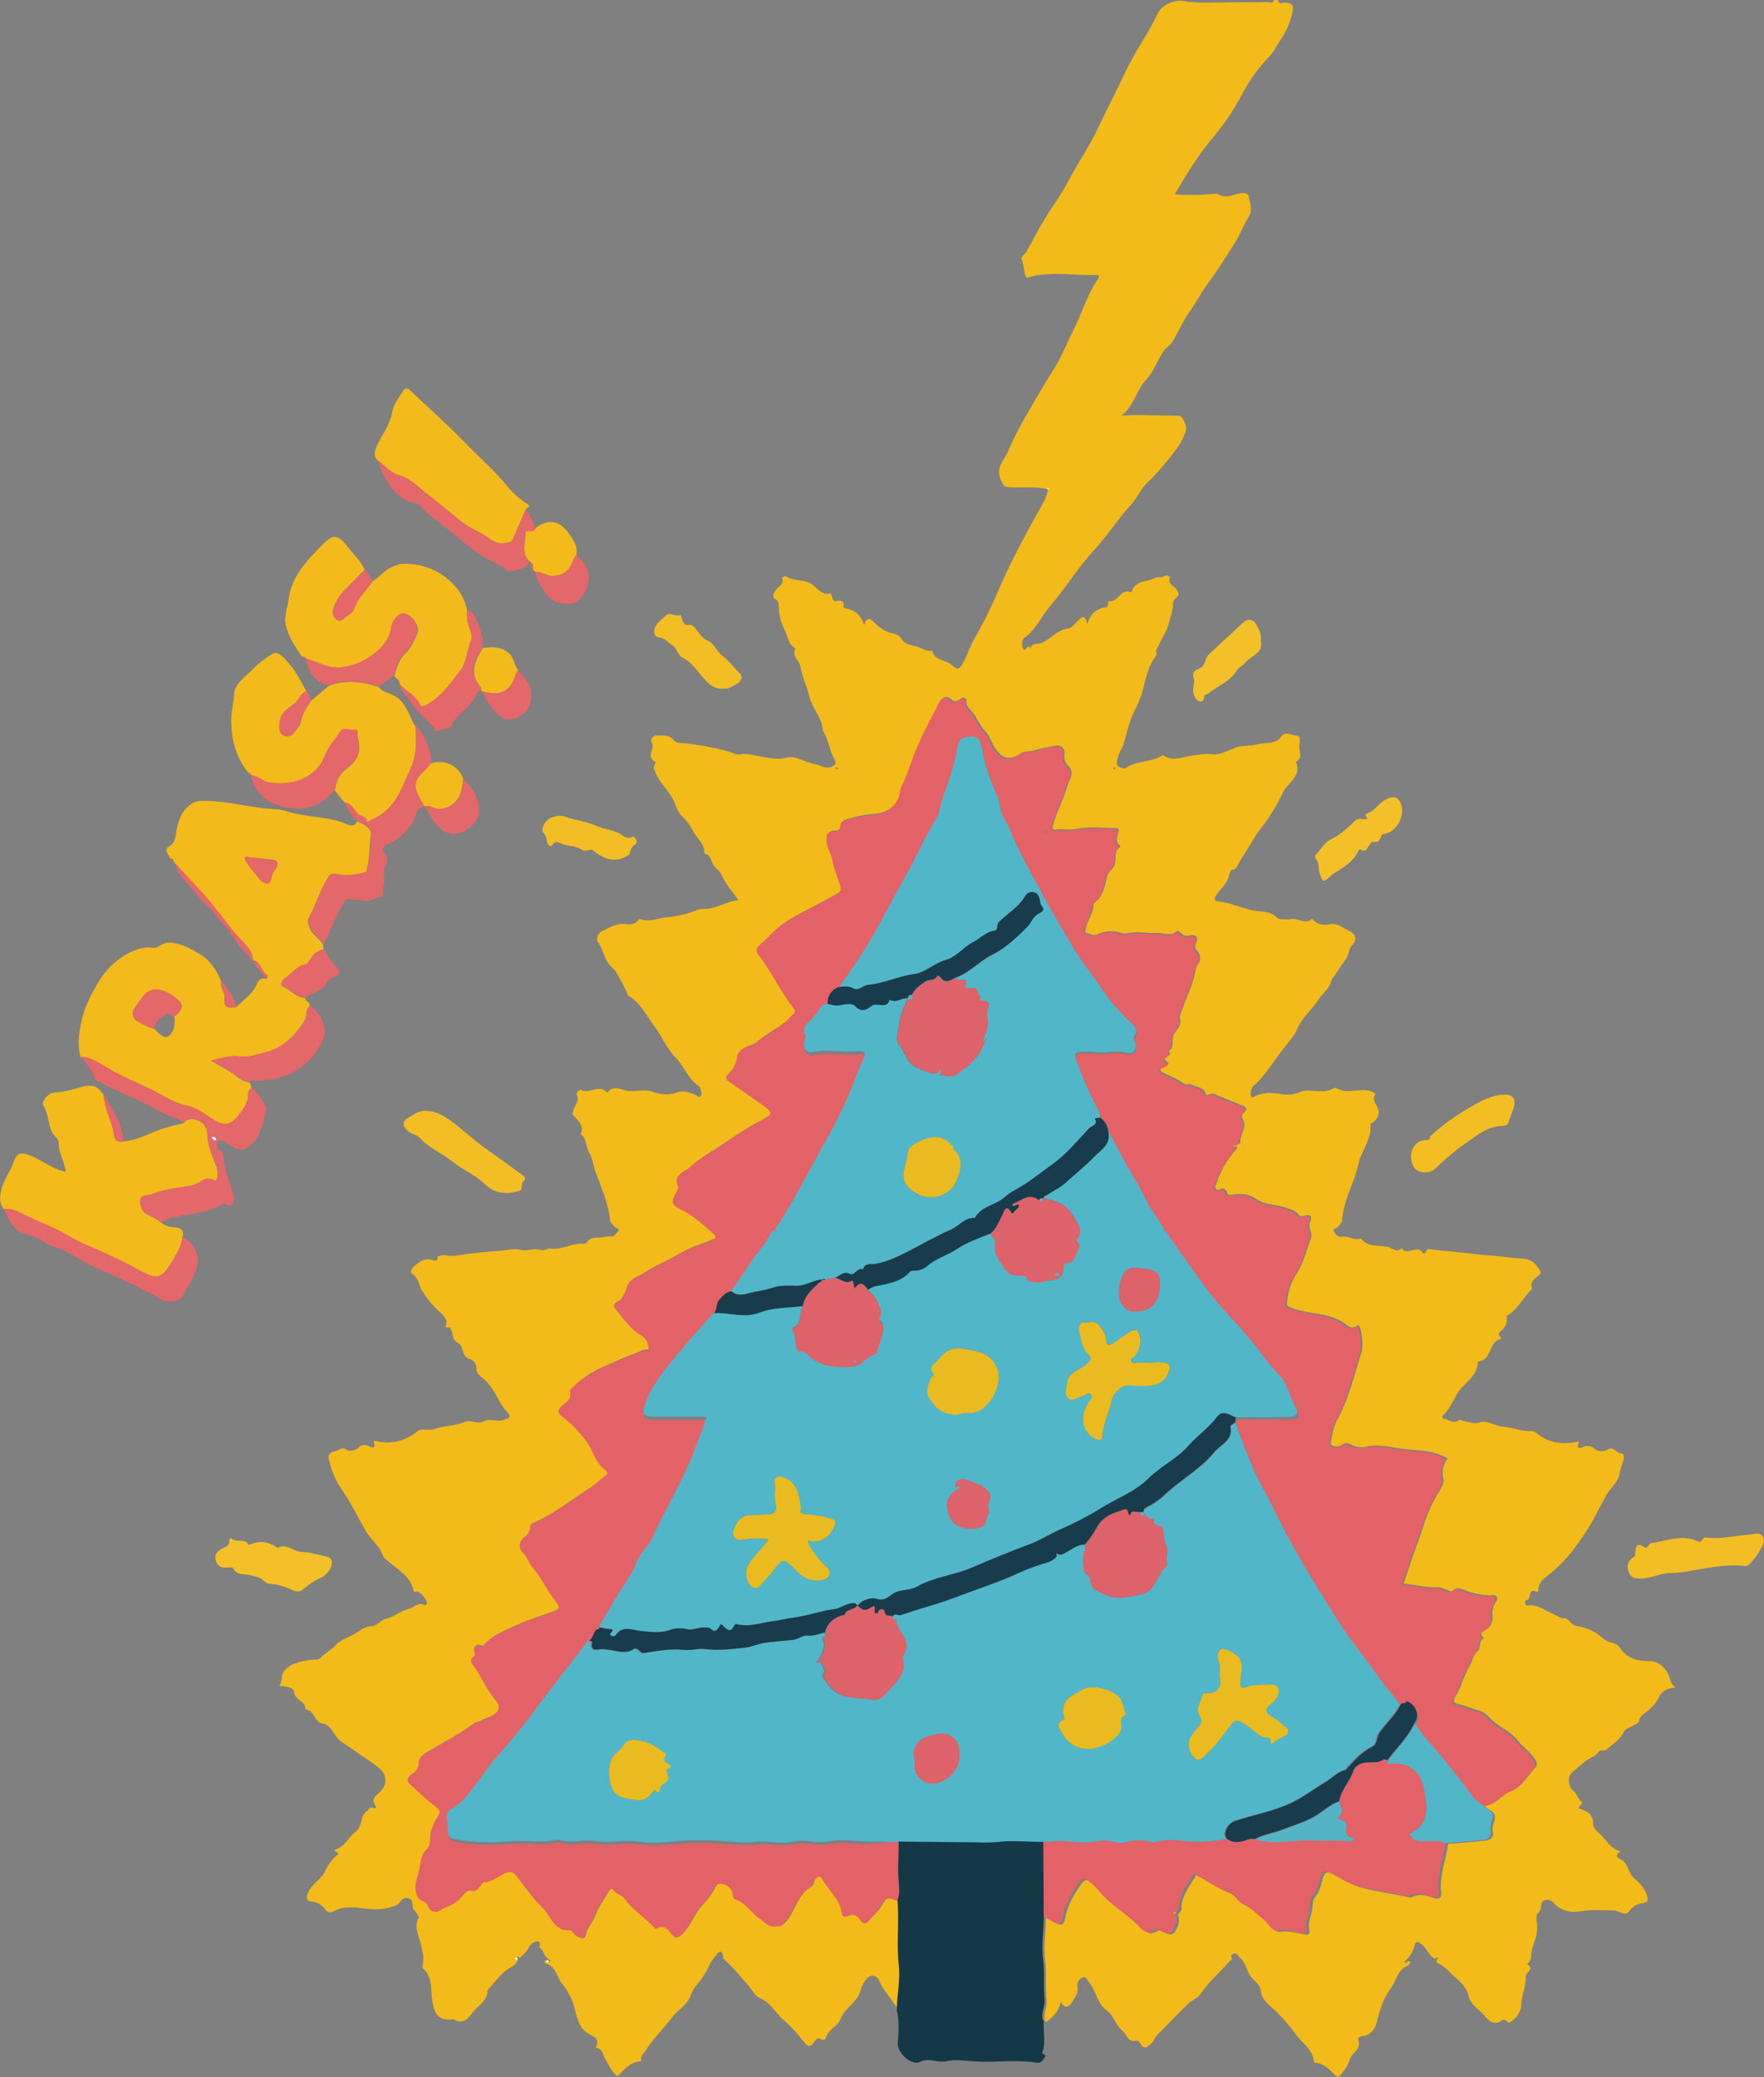 <?xml version="1.0" encoding="utf-8"?>
<!-- Generator: Adobe Illustrator 24.0.1, SVG Export Plug-In . SVG Version: 6.00 Build 0)  -->
<svg version="1.1" id="Layer_1" xmlns="http://www.w3.org/2000/svg" xmlns:xlink="http://www.w3.org/1999/xlink" x="0px" y="0px" viewBox="0 0 676.5 796.4" style="enable-background:new 0 0 676.5 796.4;" xml:space="preserve">

<rect x="0" y="0" width="676.5" height="796.4" fill="#808080" stroke="none"/>

<title>flamenco_xmas_fatal_error</title>
<path d="M203.7,215.7c1.4,0.6,0.9,1.9,1,2.9C203,218.1,203.8,216.8,203.7,215.7z" style="fill:#E46769;"/>
<path d="M152.6,260.6c0.6,0.4,0.6,1,0.6,1.6C152.8,261.8,152.5,261.2,152.6,260.6z" style="fill:#E46769;"/>
<path d="M159.4,278.2l-0.6-0.7L159.4,278.2z" style="fill:#E46769;"/>
<path d="M204.6,218.6l0.8,0.7C205,219.2,204.6,219.1,204.6,218.6z" style="fill:#E46769;"/>
<path d="M39.7,419.5L39,419L39.7,419.5z" style="fill:#E46769;"/>
<g>
	<path d="M640.7,644.7c-0.8-4.2-4.2-7.9-8.1-7.8c-4.8,0.1-8.7-1-11.5-5.3c-0.7-0.9-1.7-1.5-2.8-1.7
		c-1.3-0.2-2.5-0.8-3.6-1.7c-2.7-2.6-6.2-4.2-9.9-4.7c-2.5-0.3-2.8-2.9-4.8-3s-3.7-1.4-5.5-2.2c-2.7-1.2-5.1-3.2-8.4-2.7
		c-0.4,0-0.8-0.1-1.1-0.5c-0.2-0.5-0.2-1.5,0.3-1.5c2.2,0,0.4-5.4,4.2-3.1c0,0,0.5-0.5,0.5-0.8c-0.1-2.5,1.6-4.1,3.2-5.3
		c4.8-3.7,8.9-8.1,12.3-13.1c2.7-3.7,5.1-7.6,7.1-11.6c0.9-1.9,2.2-3.8,3-5.6c1.4-3.2,4.7-5.3,5.5-8.8c0.3-1.6,0.7-3.2,1.3-4.8
		c0.5-1,0.6-3.2-0.5-3.2c-2.1,0-3-3-5.4-1.5c-1.6,1-3.7,0.8-5.1-0.4c-1.1-1-2.6-1.2-4-0.7c-0.7,0.2-3.1,1.6-2-1.4
		c0.2-0.5-0.2-0.6-1.5-0.3c-5.3,0.9-10.3,0.1-14.6-3.5c-0.6-0.5-1.3-0.8-2.1-0.8c-3.7,0.2-7.2-1.4-10.8-1.7c-3.1-0.2-5.9-2.6-9-1.6
		c-2.3,0.7-4.3-0.2-6.3-0.6c-0.6-0.1-0.9-0.8-1.7-0.2c-2,1.5-3.7-0.3-5.5-0.6c-0.9-0.2-1.1-0.8-0.4-1.4c2.3-2.2,3.6-5.1,5.1-7.8
		c2.3-4.4,8-6.6,8.1-12.5c0-0.1,0.3-0.3,0.4-0.3c5.2-0.6,3.7-7.7,8.5-8.6c-0.1-0.3,0-0.6-0.2-0.8c-1.1-1-0.6-1.7,0.4-2.4
		c1.6-1.3,2.4-3.3,2-5.3c-0.1-0.7,0.2-0.5,0.6-0.7c3.9-2.4,5.7-6.8,9-9.8c0.1-0.2,0.2-0.4,0.1-0.6c-0.7-2.2,0.8-3.5,2.3-4.5
		c2.1-1.5,0.5-2.4-0.3-3.7c-2.5-3.8-7-2.9-10.3-3.4c-4.4-0.7-9.3-0.8-13.8-1.4c-5.3-0.7-10.7-1-16.1-1.7c-1-0.1-1.9-0.6-2.4,0.8
		c-0.2,0.7-1.2,0.8-1.3,0.5c-2-3.6-6,1.5-8-1.8c-2.1,2-3.8-0.3-5.7-0.6c-3.5-0.6-7.5,0.3-10-3.2c-2.5,1.1-4.7-1.1-7.2-0.6
		c-1.6,0.3-2.6-1-3.2-2.1s1.1-1,1.6-1.7s1.5-1.3,1.6-2.5c0.5-7.7,4.7-14.4,6.3-21.7c1.1-5.1,5-9.2,4.6-14.8
		c-0.1-0.9,0.9-0.8,1.3-1.3c1.6-1.6,2.4-3.4,1.3-5.7c-0.7-1.4-1.9-2.7-0.9-4.6c0.3-0.6-0.8-1.2-2.2-1.6c-4-0.9-8.1,1.2-11.9-0.6
		c-0.5-0.2-1.2-0.6-1.5-0.5c-2.9,1.8-6.1,1.3-9.2,1.1c-1.3-0.2-2.7,0-3.9,0.5c-2.1,0.9-4.5,1.2-6.8,0.9c-3.8-0.7-7.5-1-11,1
		c-0.8,0.4-1.3-0.4-1.2-1c0.1-1.1,0.3-2.5,1-3.1c5-4.4,8.1-10.2,12.3-15.3c1.6-2,3.6-4.3,4.4-6.3c1.8-4.5,5.5-7.4,8-11.2
		c1.7-2.6,4.5-4.4,5.3-7.8c0.2-0.5,0.5-1,0.9-1.4c1.5-2.1,2.8-4.4,4.4-6.4c1.5-1.8,1.2-4.4,2.8-5.9c2.5-2.5,0.1-4.7-1.1-5.2
		c-2.5-1-4.5-3.3-7.9-2.6c-2.4,0.6-4.9-0.2-6.5-2.1c-2.5,2.3-5.1-0.2-7.7,0.1c-1.8,0.2-5,0.2-5.5-0.3c-2.9-3.2-7.1-2.3-10.4-3.2
		c-4.1-1.1-8.2-2.8-12.5-3.3c-1.6-0.2-1.6-1-0.7-2.4c1.6-2.3,3.9-4,4.8-7c0.2-0.8,0.7-2.6,1-2.6c2.1-0.1,2.3-1.8,3.1-3.1
		c2-3.1,3.9-6.3,5.9-9.5s4.5-5.9,6.3-9c1.7-2.6,3.2-5.3,4.5-8.1c1.8-3.9,7.4-6.2,5-11.8c3.1-1.6,0.9-4.2,1.3-6.4
		c0.3-1.4,0.5-3.5-0.8-3.6c-2,0-4.4-2-6.1,0.3c-2.4,3.3-6.2,2.1-9.3,3c-2.7,0.8-5.8,0.2-8.6,1.4s-6.4,2.8-8.6,2.4
		c-2.8-0.4-5.2,0.2-7.6,0.5c-3.7,0.4-7.3,2.5-11,0c-0.4-0.2-0.6-0.1-0.8,0.1c-4.3,2.6-9.8,1.8-13.9,4.8c-0.1,0.1-0.4,0-0.6,0
		c-3.2-0.7-3.1-1.5-2.1-4.8c0.5-1.7,1.5-3,2-4.6c1.3-4.2,2.1-8.5,4.1-12.5c1.6-2.9,2.8-6,3.6-9.3c0.9-4,2-8.3,4.6-11.8
		c0.2-0.3,0.5-1,0.4-1.2c-0.7-1.3,0.4-1.9,0.8-2.9c1-2.5,2.6-4.7,3.4-7.2c0.9-2.9,2-5.9,2.1-9c0-0.7,0.3-1.3,0.8-1.8
		c2.3-1.3,0.8-3.3,0.2-3.9c-1.3-1.3-3.2-1.9-2.2-4.3c0-0.1-1.5-0.9-1.6-0.8c-1.2,1.3-3,0.5-4.1,1.1c-3,1.6-7.6,0.8-9,5.2
		c0,0.1-0.4,0.3-0.6,0.2c-3.7-1.4-4.5,3.9-7.8,3.5c-1.5-0.2,0.2,2.2-1.6,2.4c-3.6,0.4-5.9,2.6-7,6.4c-0.6-2.6-1.4-3.7-3.5-1.4
		c-1.2,1.2-2.6,3-4,3.1c-4.2,0.5-6.6,4.2-10.2,5.6c-1.2,0.5-3.6-0.3-4.1,1.9c-1.1-2.1-2.1,2.2-2.9,0.1c-0.5-1.3-0.5-3.4,0.6-4.1
		c4.5-3.1,6.4-8.2,9.8-12.1c5.8-6.6,10.3-14.3,16.3-20.8c3.8-4.2,7.3-8.8,10.7-13.3c1.8-2.4,4-4.5,5.7-6.9c1.5-2.1,2.5-4.3,4.5-6.2
		c4.7-4.6,9-9.7,12.7-15.1c0.5-1,1-1.9,1.4-2.9c1.5-2.6,0.9-4.7-0.6-6.9c-0.4-0.5-0.6-0.9-1.2-0.9l-6.2-0.1c-5,0-10-0.4-15.9,0.1
		c5-4.1,5.7-9.9,9.6-14c2.7-2.8,4.1-7.3,6.6-10.8c1-1.4,2.5-2.2,3.3-3.5c2.3-3.8,4-7.9,6.6-11.6c2.4-3.3,4.2-6.9,6.6-10.2
		c3.9-5.3,7.4-10.8,10.9-16.4c1.9-3,3.1-6.4,4.9-9.3c2.1-3.2,0.7-5.6,0.3-8.3c-0.1-1-1.6-1.4-2.8-1.3c-3,0.4-6,2.5-9.2,0.3
		c-0.2-0.2-0.6,0-1,0c-5.1,0.5-10.3,0.6-15.4,0.2c4.3-7.2,8.5-14.3,13.8-20.7c4.6-5.4,8.7-11.3,12-17.6c2.7-5.2,6.1-9.9,10.1-14.1
		c2.3-2.4,3.8-5.6,5.7-8.4c1.7-2.7,2.8-5.7,3.5-8.8c0.8-2.9-0.1-3.6-2.6-3.9c-1.1-0.1-2.9,1-2.9-1.4h-1.4c-0.3,2.3-2.1,1.1-3.1,1.2
		c-4.9,0.1-9.9,0-14.8,0.1c-5.8,0-11.7,0.5-17.5-0.6C450,0,445.4,2.1,444.1,5c-2.3,4.7-4.9,9.3-7.8,13.8c-3.6,6.1-6.5,12.7-9.7,19.1
		c-3.7,7.2-6.9,14.7-11.1,21.5c-3.9,6.1-6.9,12.7-11,18.6s-7.4,12.2-10.8,18.4c-0.6,1.1-2.4,1.9-1.8,3.3c1,2.3,0.6,5.1,1.8,6.8
		c9.2-2.8,18.4-0.6,27.5-1.1c0.5,0.8-0.1,1.5-0.5,2.1c-3.8,5.8-5.8,12.6-8.9,18.8c-2.5,4.9-4.5,10.2-7.4,14.8
		c-4.2,6.8-8.3,13.6-12.2,20.6c-2,3.6-3.9,7.3-5.5,11.1c-1.5,3.7-5.2,6.5-2.8,11.4c0.8,1.6,1.1,2.5,3,2.6c4.9,0.3,9.8-0.4,14.6,0.7
		c0.1-0.1,0.3-0.3,0.4-0.4c0.4,0.2,0.3,0.5,0,0.8c-0.4,1.8-1,3.4-1.9,5c-6,10.8-12,21.6-16.9,33c-2.6,6.2-5.6,12.2-8.9,18.1
		c-1.9,3.2-3.2,7-5,10.4c-1.1,2.2-2.2,2.5-3.8,0.9c-2.3-2.4-6.9-1.7-7.9-5.8c-2.4,0.5-4.2-1.3-6.4-1.7c-1.8-0.4-4.1-1-4.9-2.2
		c-0.8-1.4-2.1-2.4-3.6-2.7c-3.3-0.5-5.6-2.5-7.7-4.6s-2.8-0.6-3.5,1.4c-1.1-3.6-3.2-5.7-6.7-6.3c-0.3-0.1-1.4-0.1-1.2-1.1
		c0.4-2-1.4-2.1-2.2-1.9c-1.7,0.5-1.8-0.6-2.2-1.5c-0.2-0.5-0.1-1.4-0.8-1.3c-4.1,0.8-5.5-3.6-8.8-4.5c-2.7-0.8-5.7-0.5-8.2-2.2
		c-0.2-0.1-1.4,0.6-1.4,0.6c1,2.6-1.4,3.3-2.5,4.9c-0.6,0.9-1.7,2.5,0.4,3.6c0.5,0.3,0.9,1.4,0.9,2.4c0,3.1,0.7,6.2,2.1,8.9
		c1.4,2.4,1.3,5.9,4.3,7.3c-1.7,2.9,1.5,4.6,1.9,7.1c0.7,3.9,2.5,7.7,3.5,11.7s4.4,7.4,5,11.9c0,0.3,0.1,0.7,0.2,1
		c2.1,3.5,2.5,7.7,4.5,11.2c0.3,0.5,0.7,1.8-1.3,2.5c-2.6,0.9-4.3-0.6-6.3-1c-3.5-0.6-7.6-3.3-10.3-2.6c-4.2,1.1-7.6,0.2-11.4-0.5
		c-2.1-0.3-4.2-1-6.3-0.8c-0.8,0.3-1.7,0.3-2.5,0c-6.1-2.3-12.6-3.2-19.1-4.1c-1.6-0.2-3.6,0.1-4.5-1.1c-1.9-2.3-4-1.8-6.4-1.9
		c-2.1-0.1-2.6,2-2.3,2.4c1.8,2.4-2.4,5.9,1.6,7.7c0.1,0.2,0,0.4-0.1,0.6c-1.1,1.7-0.3,2.6,0.5,4.4c1.9,4.1,5.6,6.9,7.1,11.1
		c0.5,1.4,1.1,2.8,2,4.1c2.1,1.9,3.8,4.2,5.1,6.7c1.5,2.7,4.4,4.7,4.1,8.3c2.7,0.3,2.5,3.1,3.7,4.7c0.9,1.1,2.2,1.8,2.9,3.5
		c1.5,3.4,4.1,6.2,6.5,9.6c-4.4,0.5-7.9,3-12.2,3.4c-1-0.1-2,0-3,0.2c-3.9,1.6-8,2.6-12.1,3c-3.6,0.3-7,2.1-10.6,0.6
		c-0.1,0-0.4,0.4-0.6,0.6c-1.2,1.6-3.1,1.6-4.7,1.4c-3.5-0.4-6.2,1.3-9.1,2.7c-1.4,0.6-2.5,3-1.7,4c2.3,3.1,2.4,7.3,5.6,10
		c1.7,1.4,2.5,3.8,3.8,5.8l2.3,4.9c4.7,2.7,7,7.7,10,11.7c2.9,3.8,4.7,8.6,8.2,12.1c3.4,3.5,4.8,8.3,9,11c0.6,0.4,0.7,1.6,0.9,2.4
		c0.2,0.6,0,1.2-0.5,1.5c-0.7,0.6-0.9-0.1-1.4-0.4c-2.4-1.2-5.5-2-7.6-1.1c-3.4,1.3-6.6,0.6-9.3-0.3c-3.4-1.2-6.5,0.2-9.7-0.4
		c-2.2-0.4-5.3-2.2-7.5,0.6c-0.1,0.1-0.2,0.1-0.3,0c-3-3.4-6.9,1.1-10.1-1c-0.1-0.1-1.8,1-1.4,2c1.3,2.6-1.3,4.2-1.3,6.5
		c0,0.2-0.7,0.4-0.3,0.9c1.8,2.3,4.6,4.1,3.1,7.7c2.4,1.6,1.9,4.6,3.1,6.7c1.5,2.5,1.7,5.4,2.7,8c2.1,5.9,4.8,11.6,5.4,17.9
		c0.1,1.3,1.1,1.9,1.7,2.8c0.4,0.7,2.2,0.5,1.5,1.7c-0.6,0.9-1.8,2.2-2.6,2.1c-1.1-0.1-2.1,0-3.2,0.3c-2.1,0.5-4.8-0.6-6.2,2
		c-0.2,0.4-1.1,0.6-1.6,0.5c-4.3-0.3-8.1,2.5-12.6,1.8c-0.9-0.1-2.1,1.1-3.9,0.5c-2.3-0.8-4.8,0.7-7.5,0s-6.1,0.4-9.1,0.5
		c-3.5,0.1-7,0.7-10.4,1c-3,0.3-5.9,1.3-9.1,0.6c-1.1-0.1-2.1,0.1-3.1,0.5c0.2,2.5-1.7,1.4-2.4,1.2c-2.8-0.6-4.7,0.9-6.6,2.5
		c-0.7,0.6-1.8,2.2-0.6,3c2.3,1.5,2.4,4,3.5,6.1c2.1,3.5,4.7,6.6,7.8,9.2c0.7,0.8,1.3,1.6,1.7,2.5c0.6,0.8-1.7,3.5,1.7,2.5
		c0.2,0-0.1,0.4-0.3,0.5c1.4,1.6,0.5,4.4,2.9,5.5c2.7,1.2,1.2,5.5,4.6,6.2c1.6,0.5,2.7,2,2.6,3.7c0,1.8,1.1,2.6,2.2,3.5
		c0.7,0.6,1.3,1.2,1.9,1.8c3.2,3.3,4.5,8,7.6,11.3c2.2,2.3,0.5,2.5-1.2,3.1c-2.5,0.9-5.1-0.7-7.6,0.6s-5.1-0.8-7.4,0.2
		c-3.8,1.6-7.8,1.4-11.5,2.7c-2.3,0.8-5.1-0.5-6.8,1c-4.3,3.6-10,5-15.4,3.7c-0.4-0.1-1.4-0.4-1.1,0.5c1,3.1-1.6,1.5-2.1,1.3
		c-1.6-0.6-2.8-0.5-4,0.8c-1.1,0.9-2.6,1.3-4,0.9c-1.9-1.7-3.1-0.1-4.7,0.3c-3.4,0.7-2.7,2.4-2.1,4.6c0.8,3.3,2.2,6.5,4.1,9.4
		c3.6,5.2,6.5,10.9,9.6,16.5c2,3.5,5.6,5.9,6.8,10c0.1,0.4,0.6,0.6,0.9,0.9c4,3.7,9.4,6.2,10.8,12.2c0.1,0.2,0.4,0.5,1,0.3
		c1.2-0.4,4.3,3.2,4,4.4c-0.1,0.6-0.6,0.9-0.9,0.7c-2.4-1.3-4,1-6,1.5c-3.2,0.7-5.7,3.1-9.1,3.9c-1.4,0.3-3.2,2.6-5.1,2.7
		c-2.7,0.1-4.7,1.8-6.5,2.9c-2.4,1.4-5.4,2.3-7.3,4.3c-1.7,1.9-4,3-5.7,4.8c-0.3,0.4-0.8,0.7-1.4,0.8c-3.3,0-6.5,0.7-9.6,1.9
		c-1,0.5-1.9,1.2-2.7,2c-2.1,2-0.8,4.4-2.3,6.3c2.5,0,5.5,0.4,5.7,2.3c0.3,3.3,4.6,3.3,4.3,6.6c3.6,0.2,3.2,4.9,6.8,5.5
		s4.1,5.2,7.3,7.1c1.7,1.1,4,2.7,5.8,4c3.1,2.2,6.4,4,9.2,6.7c2,2.1,2.1,5.3,0.3,7.5c-1.2,1.7-4.8,3-2.4,6.3c0.4,0.5-0.5,1.1-1,0.8
		c-1.4-0.9-1.5,0.6-2.2,1c-3,1.8-1.8,6-4.5,8s-4.2,6-8,6.9c-0.6,1.1,2.4,0.8,1,2c-2.1,1.7-3.7,3.9-4.8,6.4c-1.4,3-4.9,4.6-6.4,8
		c-0.8,1.9-0.9,3.3,1.3,3.5c2.1,0.2,4,1.3,5.2,3c0.6,1,1.9,1.4,2.9,0.9c4-2.3,8.5-1.7,12.6-1.2s7.8,0.4,11.6-1.2
		c1.7-0.7,2.1-3.3,4.6-2.8c2.8,0.6,1.2,3.5,2.4,4.5c0.8,0.8,1.4,1.8,1.8,2.9c-2.1,3.7,0.2,7.2,0.9,10.6c0.8,3.9,1.2,4.4,0.5,8.3
		c0,0.2,0,0.4,0.2,0.6c3.9,3.4,2.9,8.3,3.6,12.6c0.9,5.1,2.3,7.2,7.2,7.1c0.3,0,0.7-0.3,0.9-0.2c3.7,2.4,5.8-0.5,7.5-2.7
		c2-2.6,5.5-4.2,5.5-8.1c0-0.2,0.1-0.4,0.3-0.6c2.4-2.4,4.1-5.2,6.9-7.3c1.6-1.2,3.8-2,4.6-4.1c-0.2-0.3-1-0.5-0.5-0.9
		s0.8-0.1,1,0.4c1.4-1.4,2.9-2.6,3.8-4.6c0.7-1.1,1.9-1.8,3.1-1.9c1.1-0.1,1.2,1.2,0.7,2.3c1.9,1,1.7,3.5,3.6,4.5
		c0.2,0.3,1,0.5,0.5,0.9s-0.8,0.1-1-0.4c-1.6-0.2-1,1.1-0.6,1.2c3.9,1,4.2,5,6.1,7.5c2.1,2.5,3.7,5.5,4.7,8.6
		c1,3.7,1.5,7.9,4.9,10.3c2.2,1.6,5.3,1.9,3.5,5.7c0.1,0.2,0.3,0.3,0.5,0.3c2.1,0.4,2.2,2.5,3,3.9c1.4,2.4,2.5,5,4.7,6.9
		c2.7-2.3,4.7-5.5,8.8-5.7c0.5,0,0.4-0.5,0.4-0.7c-0.2-1.7,1.1-2.4,1.8-3.6c2.9-4.6,6.9-8.4,10.1-12.7c1.8-2.4,4.4-3.8,6.1-6.3
		c1.2-1.8,1.5-4,2.8-5.4c2.4-2.7,4.3-5.7,5.7-8.9c0.8-1.3,1.7-2.5,2.7-3.7c1-1.4,2.1-0.7,2.2,0.8c0,0.6,0,1,0.4,1.4
		c3.5,3,6.3,6.6,9.4,10.1c1.4,1.6,2.5,4,4.3,4.7c4.2,1.7,6,5.7,9.1,8.4c2.9,2.5,5.5,5.4,7.8,8.4c1.7,2.2,2.7,2,4.1-0.2
		c0.5-0.8,1.2-1.6,2.5-0.8c0.5,0.3,1.6,0.3,1.8-0.4c0.8-3.4,4.5-4.3,5.8-7.6c1.6-4.1,6.5-6.2,7.6-11c0.5-1.6,1.3-3,2.3-4.3
		c1-1.2,2.7-1.4,3.9-0.4c0.3,0.2,0.6,0.6,0.7,0.9c1.7,4.3,5.2,7.4,7.3,11.4c0.1-5.7,1.4-11.5,0.8-17.2c-0.8-7.1-0.1-14.1-0.3-21.2
		c0-1.2-0.1-2.5-0.2-3.7c-4.3-1.5-4.2-1.5-6.9,3c-1.1,1.8-3,3.1-4.3,4.9c-0.7,1-2,1.2-2.9-0.4c-1.1-1.8-2.8-2.6-4.9-1.6
		c-1.2,0.6-2.1,0.2-2.3-1c-0.6-5.5-5-8.8-7.5-13.2c-1-1.8-2.3-0.6-3.1,0.5c-0.6,0.8-0.6,2.2-1.3,2.6c-5.4,3-6.3,9.3-9.9,13.6
		c-1.2,1.4-2.2,1.5-4.1,1.5c-2.9-0.1-3.7-1.9-5.5-3c-3.5-2.2-5.4-6.2-9.5-7.5c-1.2-0.4-0.7-2.2-1.4-3.4c-0.8-1.5-2.3-2.4-4-2.5
		c-1.8-0.2-2.5,1.3-3.1,2.6c-1.4,2.7-3.6,4.9-5.5,7.2c-2.3,2.9-3.5,6.3-6,9.1c-1.6,1.9-2.7,2.5-4.4,0.4c-1.4-1.8-2.7-3.7-5.4-2.2
		c-0.5,0.3-0.9,0-1.2-0.3c-3.5-3.9-8.1-6.5-11.2-10.9c-1.1-1.6-3.5-1.8-4.6-3.7c-0.4-0.7-1.6,0.2-2.1,1c-1.7,3.1-3.9,6-5.1,9.2
		c-1.1,3-3.6,5.3-4,8.6c-1.7-0.2-3.3-1.1-4.4-2.5c-0.2-0.3-0.5-0.7-0.7-0.7c-6.5,0.7-7.4-5.5-10.8-8.7c-3.9-3.7-6.9-8.3-10.3-12.5
		c-1.8-2.2-4.3-0.5-6,0.4c-2,1.1-3.8,2.5-6.2,2.4c-0.8,0-1,0.8-1.4,1.3c-0.9,1.2-1.3,2.5-3.6,2c-1.7-0.4-3.1,1.8-4.2,3
		c-2.3,2.7-5.9,3.1-8.5,5.1c-0.2,0.1-0.6-0.1-0.9-0.1c-2.7,0.1-2.6-3.2-4-3.7c-2.1-0.8-2.8-1.5-3.4-3.8c-0.8-3.5,0.9-6.2,1.4-9.2
		c0.4-2.1,0.7-5.4,2.3-6.8c2.9-2.5,1-5.8,2.4-8.3c0.5-0.8,0.6-1.9,1.1-2.8c2.7-4.1,2.6-4-1.3-7c-2.8-2.2-5.3-4.7-7.9-7
		c-1.8-1.6-1.3-3,0.4-4.1c1.7-0.9,2.7-2.7,2.7-4.6c0.1-1.9,1.6-2.9,3.2-3.8c5.9-3.5,12.1-6.7,17.6-10.8c0.6-0.5,1.3-0.3,1.8-0.6
		c1.9-1.2,4-1.5,5.9-2.8c3.6-2.5,1.9-4.8,0.4-6.5c-3.3-3.9-5-8.8-8.1-12.7c-0.7-0.9-1.4-2.3,0.1-3.2c1-0.6,0.6-1.2,0.4-1.9
		c-0.4-1.6-0.1-2.7,1.9-2.2c0.6,0.2,1,0.4,1.5-0.2c3.3-4,8.1-5.5,12.6-7.6c4.3-2,8.7-3.3,13.1-4.9c3.8-1.4,4.1-1.9,1.8-4.9
		c-3.2-4-5.2-8.7-8.5-12.5c-1.6-1.8-2-4.2-3.9-5.9c-1.5-1.5-1.4-3.9,0.1-5.3c0.1-0.1,0.3-0.2,0.4-0.3c1.3-1.1,2.4-2.3,2.4-4.1
		c0-0.7,0.1-0.9,0.8-1.2c8-3.5,14.7-9,22.1-13.7c2-1.3,3.8-3.1,5.7-4.5c1.2-0.8,1.3-1.7,0.3-2.4c-4.2-2.9-4.8-8.1-7.9-11.8
		c-2.4-3.2-5.2-6-8.3-8.4c-2.2-1.6-2.5-2.9-0.3-4.6c1.8-1.4,3.5-2.6,2.9-5.3c-0.2-0.9,0.7-1.2,1.2-1.8c5.5-5.6,12.8-8,19.7-11.1
		c1.9-0.9,4.1-1.4,5.9-2.4c1.1-0.7,3.5-0.1,3.3-1.5c-0.1-1.9-1.1-3.7-2.7-4.7c-4.3-2.4-6.8-6.5-9.9-10.1c-0.7-0.8-0.9-2,0-2.4
		c3-1.3,3.5-4.2,4.6-6.8s3.5-2.8,5.4-4.1c4.3-3,9.3-4.8,13.8-7.5c4-2.4,8.7-3.9,13.2-5.7c1.9-0.8,1.5-1.6,0.3-2.6
		c-3.9-3.3-7.5-6.9-12.2-9.1c-3.7-1.7-3.9-3-2-6.4c0.4-0.8,1.2-1.9,0.9-2.4c-2.3-4.5,2.4-5.5,4.1-7.1c3.8-3.6,8.6-6.1,13-9.1
		c5-3.5,10.2-6.8,15.6-9.6c3.4-1.8,3.5-2.8,0.3-5c-4.4-3.1-8.7-6.2-13.2-9.2c-1.6-1.1-2.1-1.9-0.5-3.3c1.9-1.7,3-4.1,3.3-6.6
		c0.3-2.3,2.9-3.5,4.9-4c1.2-0.4,2.3-1.1,3.2-2c3-2.5,6.6-4.3,9.8-6.7c1.4-1,2.2-2.4,3.5-3.4c0.7-0.5,0.9-1.5,0.4-2.2
		c-0.1-0.1-0.1-0.2-0.2-0.2c-5.1-6.5-8.4-14.1-13.5-20.6c-0.8-0.8-0.9-2.1-0.1-3c0.1-0.1,0.2-0.2,0.3-0.3c3.9-3.5,7.2-7.5,12-10.2
		c6-3.4,12.2-6.3,18.1-9.8c1.6-1,1.5-1.7,1.1-3.2c-1-3.2-2.5-6.3-3-9.7c-0.3-2.3-2-4.5-2.2-7c-0.1-2-0.3-4,2.7-3.9
		c1.2,0.1,2.3-0.7,2.5-1.9c0-2.1,1.5-2.4,2.8-2.7c2.7-0.9,5.5-1.4,8.3-1.7c4.8-0.2,8.6-1.6,11-6.1c0.9-1.6,0.6-3.4,1.5-5.1
		c2-4,3.3-8.3,4.9-12.5c2.5-6.4,5.8-12.4,8.9-18.5c1.1-2.3,2.4-4,5-1.6c1.1,1,2.3,0.2,3.3-0.5s2.3-0.1,2.2,0.4
		c-0.4,3.1,2.4,4.2,3.5,6.3c1.2,2.4,2.6,4.6,4.4,6.6c1.1,1.2,1.7,3.4,2.8,5.1c3,4.7,5.5,5.5,10.3,2.5c1.6-1,3.5-0.5,5.2-1.1
		c2.2-0.8,4.6-1,6.8-1.6c3.2-0.9,5.1,0.5,4.6,3.9c-0.1,1.3,0.4,2.7,1.4,3.6c2.9,2.9,0.4,5.4-0.3,7.9c-1.4,5.1-4.1,9.7-5.4,14.8
		c-0.2,1-0.7,2,0.8,1.8c2.7-0.5,5.4,0.4,8.3-0.3c4.7-1,9.9-0.3,14.9-0.3c1.3,0,1.3,0.9,1,1.9c-0.5,1.7-1.3,3.4,0.5,4.8
		c0.1,0.2,0.2,0.4,0.2,0.6c-3.3,1.9-0.4,6-3.3,8.6c-2.4,2.1-2,6.2-3.7,9.2c-0.4,1-1,1.9-1.8,2.6c-0.5,0.4-1.3,1-1.4,1.5
		c0,3.3-2.2,5.9-2.9,8.9c-0.2,0.9-0.6,2.3,0.5,2.3c1.3,0,2.2,1.2,3.7,0.4c2.8-1.3,5.9-1.6,8.9-0.7c0.7,0.3,1.5,0.4,2.2,0.3
		c4-1,8.1,0.1,12.1-0.2c2.2-0.1,4.9,1.5,7.1-0.5c0.8-0.7,1.4,0.2,2,0.7c0.8,0.8,2,1.1,3.1,0.8c2.4-0.6,3.7,0.4,2.6,2.8
		c-0.6,1.1-0.4,2.4,0.6,3.2c1.1,1.4,1.3,3.3,0.3,4.8c-1.1,1.3-1.1,2.6-1.4,4c-1.1,4.8-3.3,9.3-4.9,13.9c-0.4,1.1-1.1,2.3-0.8,3.2
		c0.8,2.5-1.3,4.4-2.1,5.7c-1.5,2.2,0.4,5.2-2.2,6.7c1.1,1.2-0.1,1.7-0.8,2.4c-0.3,0.3-1.2,0.4-0.6,0.9c2.6,2.1,0.6,2.3-1,3
		c-1.1,0.5-1,1.3,0.2,1.9c2.8,1.5,5.8,2.5,8.4,4.5c0.7,0.5,1.5-0.5,2.7,0.2c1.8,1.1,4.5,0.6,5.4,3.7c0.2,0.8,2.1-0.8,3.4-0.1
		c3.5,1.6,7.2,3,10.8,4.5c1.4,0.6,1.6,1.4,0.5,2.5c-0.8,0.8-1.3,1.5-0.6,2.6c1.8,3-1,5.7-0.9,8.6c0.1,1.5-1.9,0.7-2.8,1.7
		c-1,0.7,3.2-0.8,0.9,1.7c-3.5,3.9-6.1,8.6-7.6,13.7c-0.3,0.9,0.6,1.8,1.3,1.4c1.9-1.2,2.6-0.1,3.2,1.3c0.4,0.8,0.8,0.7,1.5,0.6
		c3.2-0.5,6.5-0.5,9.2,1.4c3.9,2.7,8.6,2.3,12.7,3.9c1.2,0.5,2.6,0.7,3.5,1.9c0.4,0.5,0.9,1.2,1.9,1c2-0.4,4.4-1.4,2.8,2.7
		c-0.7,1.6,1.3,3.7,0.4,6.1c-1.8,4.6-2.8,9.4-5.7,13.7c-1.8,2.9-3,6.2-3.3,9.7c-0.2,2.1-0.5,2.1,2,3.1c6.4,2.4,13.6,1.6,19.5,5.5
		c1.6,1.1,3.2,3,5.5,1c0,0,0.6,0.3,0.7,0.5c0.9,1.6,1.5,7.7,0.7,10.1c-2.8,8.7-4.8,17.7-9.3,25.8c-1.4,2.5-1.9,5.6-2.4,8.5
		c-0.4,2,3.3,1.7,3.7,1.3c2-1.6,3.3-0.8,5.1,0.1c1.7,0.6,3.5,0.7,5.2,0.2c3.8-0.8,7.6,0,11.3,0.6c6.5,1.1,13.3,0.4,19.5,4
		c-1.7,2.2-2.4,5.2-1.6,7.9c0.4,1.6-1.2,4.1-2.3,5.8c-2.4,4-4.3,8.4-5.6,12.9c-1.5,4.9-3.6,9.6-5.1,14.5c-0.7,2.3-1.5,4.5-2.3,6.9
		c4.2,0.4,8.5,1.5,12.4,1.4c2.4-0.1,3.7,0.9,5.4,1.5c0.4,0.2,0.8,0.1,1.1-0.3c1.8-1.5,3-0.6,5,0.1c3,1.1,6.1,1.7,9.2,1.8
		c1,0,2-0.5,2.6,0.6s-0.3,1.8-0.8,2.7c-0.7,1.3-1,2.7-0.8,4.2c0.2,2.5-0.5,4.7-3,5.9c-2,0.9-1.4,2-0.3,3.1c-2.2,1-1,3.8-2.4,4.9
		c-1.8,1.5-1.9,3.7-3,5.5c-2.3,3.7-3.1,8-5.4,11.7c-1,1.6-1.1,2.8,1.4,3.2c2.7,0.5,5.2,1.9,7.9,2.5c2.1,0.5,3.7,2.8,5.5,4.3
		c3,2.4,6.6,3.9,9,7.1c2.2,2.9,5.5,4.7,7.1,8.1c0.4,0.8,0.2,1.8-0.5,2.4c-2.8,3-5.2,7.3-8.6,8.5c-4.1,1.4-6.3,6-11.1,5.7
		c0.7,0.8,1.6,1.5,2.5,2c1.6,0.7,2.2,2.3,1.6,4.2c-0.5,1.2-0.8,2.6-0.6,3.9c0.6,2.7-1.3,3.4-3.2,3.6c-4.6,0.5-9.3,0.8-13.9,1.2
		c-0.8,6.1-3.4,12-2.7,18.4c0.3,2.5-1,3-3,2.3c-2.8-1-5.5-1.8-8.4-0.2c-0.3,0.2-0.8,0-1.3-0.1c-6.1-1.3-12.3-2.1-18.2-3.7
		c-3.5-1-7-3.2-10.4-5c-2.5-1.3-3.4-1-4.2,1.9c-0.6,2.3-1.1,4.8-2.8,6.7c-0.9,1-0.9,2.4-1,3.7c-0.1,3-2,5.8-1.3,8.9
		c0.3,1.6-0.1,2.2-1.9,1.8c-3-0.5-5.9-1.5-9.1-1c-2.5,0.4-3.6-2.7-5.3-4c-2.7-2.2-5.2-4.9-8.4-6.3c-2-0.9-2.5-3.1-4.7-4
		c-4.7-2-9.2-4.8-13.9-7.5c-2.3,4.1-5.8,7.8-5.7,13.2c0,0.6-0.8,1.3-1.2,1.9l-0.2,0.2c1.1,2.4,0,4.8-1.2,6.6s-3.3,0.4-4.9-0.3
		c-0.6-0.4-1.3-0.4-1.9,0c-2.3,1.5-4.1,0.6-5.7-1.2c-4.6-5.1-11-8.2-15.4-13.7c-1.1-1.3-2.3-2.5-3.6-3.6c-2-1.7-3.1-1.4-4.6,0.8
		c-2.8,4.1-5.2,8.2-6,13.2c-0.4,2.1-1.7,2.4-3.5,1.3c-1.2-0.7-2.5-1.3-3.8-2c0,5.4-1,10.8-0.3,16.2c0.7,5.2,0,10.4,0.6,15.6
		c0.2,2.4-1.3,4.8-0.8,7.4c0,0.3,0.3,0.5,0.5,0.8c2.9-1.7,5-4.5,5.8-7.8c0.9,2.6,3,2.2,3.9,0.7c1.1-1.8,2.9-3.9,2.4-6.3
		c-0.3-1.7,0.7-3.3,2.3-3.8c0.9-0.3,1.8,1.5,2.6,2.5c2.4,3.3,2.7,7.7,6.5,10.4c2.5,1.8,3.3,5.6,5.9,7.7c1.7,1.4,2.1,4.7,5.5,3.7
		c0.3-0.1,1,0.6,1.2,1c1.5,2.5,2.5,1.8,4.4,0.1c1-0.9,1.1-2,1.9-2.9c4.2-4.2,8.2-8.5,12.5-12.6c1.3-1.2,3.2-1.7,4.3-3.3
		c3.2-4.7,7.5-8.5,11.3-12.7c0.3-0.3,1-0.8,0.9-0.9c-0.9-1.4,0-1.9,1-2.1s1.3,1,1.9,1.5c2.6,2.1,2.6,5.7,5,8.2c1,1,3,2.6,3.1,4.5
		c0.2,3,2.4,4.9,4.2,6.5c3.4,3,6.4,6.4,9,10c2.5,3.5,6.7,6,7.2,10.8c0,0.1,0.2,0.4,0.4,0.4c4,0.2,6,3.4,8.8,5.7
		c2.1-2,3.8-4.4,4.7-7.2c0.8-2.5,4.4-3.6,3.1-7.2c-0.4-1.1,1-1.4,1.8-1.5c3.3-0.3,4.9-3.5,5.3-5.3c1.2-4.8,2.6-9.4,5.5-13.2
		c2.2-2.9,2.5-7.4,6.8-8.6c-0.2-0.5,1.8-1.7-0.5-1.6c-0.2,0.5-0.6,0.8-1.2,0.4l0.7-0.9c1.6-1.5,2.7-3.4,3.2-5.5
		c0.3-1.4,0.9-1.8,2.3-0.8c2.3,1.6,3.2,4.6,5.6,6c0.2-0.5,0.6-0.8,1.2-0.4l-0.7,0.9c0,0.3-0.1,0.8,0,0.8c3.3,1.2,5.2,4.1,7.8,6.2
		c1.9,1.6,3.9,3.9,4.4,6.2c0.8,4.2,4.6,5.6,6.7,8.5c1,1.4,3.7,3.5,6.3,1.2c0.5-0.2,1-0.2,1.4,0.1c1.4,1.7,2.2,0.3,3.2-0.5
		c1.8-1.6,2.8-3.8,2.8-6.2c0.1-3.5,1.9-6.6,1.6-10.2c-0.1-1.6,3.7-2.7,0.6-4.7c2.1-1.6,1.2-4.2,2-6.3c1.1-3.1,2.3-6.5,1.7-9.6
		c-0.3-1.6-0.2-3.1,0.5-3.7c0.7-0.7,1.1-1.6,1.1-2.5c0.1-1.1,0.3-2.3,1.7-2.5c1.2-0.3,2.4,0.2,3.2,1.2c2.6,3,6.9,3.8,10,3.2
		c4.5-0.9,8.7-0.4,13.1-0.4c2,0,4,2.7,5.9,0.2c1.2-1.7,3.1-2.8,5.2-3c2.2-0.2,2.1-1.7,1.3-3.6c-1-2.3-2.6-4.3-4.6-5.8
		c-2.5-2.1-2.2-6-5.3-7.4c-2.2-1-1.4-2,0-3.1c-4-0.8-5.4-4.5-8-6.7c-1.1-0.9-2.6-2.4-2.5-3.5c0.1-4-2.4-5.3-5.5-6.2
		c-0.2-1.1,2-1.7,1-2.6c-1.5-1.2-1.7-3.1-3.2-4.2c-1.8-1.3-2.2-5.5-0.6-6.8c2.7-2.3,5.3-4.9,8.4-6.3c1.5-0.7,2-2.5,3.3-2.3
		c0.8,0.1,1.7-0.2,2.2-0.8c2.4-2,4.9-3.7,6.3-6.6c0.3-0.6,0.7-0.7,1.2-1c1.5-1,4.3-1.9,4.4-2.6c0.2-2.1,1.7-2.9,2.9-3.8
		c1.8-1.4,3.7-3.3,4.4-4.9c1.4-3.2,3.6-4.2,6.7-4.4C641.4,646.1,641,645.5,640.7,644.7z M321,294.9c-0.2,0-0.4-0.1-0.5-0.2
		c-0.1-0.3-0.1-0.6,0.4-0.4c0.2,0.1,0.3,0.2,0.5,0.3C321.3,294.7,321.2,294.9,321,294.9z M427.3,294.9c-0.2,0-0.7-0.1-0.2-0.5
		c0.2-0.1,0.3-0.2,0.5-0.3l0.2,0.5C427.6,294.8,427.4,295,427.3,294.9L427.3,294.9z" style="fill:#F2BB19;"/>
	<path d="M668.8,600.4c-8-0.7-15,1-22,2.2c-2,0.3-4,0.5-6,0.5c-4.1,0.1-7.6,2.1-11.7,2.2c-2.6,0-4.1-0.8-4.7-3.2
		c-0.6-1.9,0.2-4,2-5c0.6-0.4,0.7-0.5,0.7-1.3c0.2-1.9,0-4.9,3.5-2.6c1.4,0.9,1.6-1.3,2.6-1.5c6-0.8,11.9-3.6,18-0.7
		c1.7,0.8,1.5-1.8,3.2-1.5c5.5,0.8,11-0.7,16.5-1.1c1.7-0.1,3.8-1,5,0.5c1.2,1.6,0.3,3.6-0.8,5.3c-0.9,1.6-1.9,3-3.1,4.4
		C670.9,599.8,669.9,600.8,668.8,600.4z" style="fill:#F3BE24;"/>
	<path d="M164.2,426c4,0.3,7.1,2.5,10.1,4.8c4,3.1,7.6,6.5,11.7,9.4c4.9,3.5,9.8,7,14.7,10.6c0.6,0.4,0.9,1.5,0.4,1.8
		c-1.8,0.9,0,3.6-2.2,4.1c-4.9,1.3-9.1,1.1-13.2-2.9c-3.5-3.4-8.4-5.3-12.2-8.4c-4-3.3-9-5.2-12.5-9.1c-1.1-1.2-3.1-1.4-4.5-2.6
		c-2.3-2-2.4-3.9,0.2-5.2C158.9,427.2,161.2,425.4,164.2,426z" style="fill:#F3BE24;"/>
	<path d="M127.2,600.1c-0.7,2.1-2.1,3.8-4,4.8c-2.4,1-4.5,2.4-6.5,4.1c-1.3,1.3-2.8,1.6-5,0.5c-2.5-1.2-5.1-2-7.9-2.2
		c-1.1,0-2.1-0.5-2.9-1.4c-1-1.2-2.7-1.3-4.2-1.8c-2.4-0.8-5.6,0.3-7.2-2.6c-0.4-0.7-1-0.5-1.7-0.5c-1.7,0-3.9,0.5-4.9-2.2
		s0.5-4.1,2.4-5.1c1.3-0.8,3-1,2.6-3.2c0-0.2,0.4-0.5,0.6-0.8c1.8,1.9,4.7,0.2,6.4,2c0.4,0.5,0.4,0.8,1.1,0.5c3.3-1.5,7.1-1.1,10,1
		c0.2,0.1,0.4,0.3,0.6,0.3c3.3-1.9,5.8,1.4,8.9,1.5s6.4,1.1,9.5,1.8C126.1,597.2,127.6,597.3,127.2,600.1z" style="fill:#F3C02A;"/>
	<path d="M548.4,435.8c4.7-4.4,10-8.2,15.7-11.4c3.9-2.3,7.8-4.4,12.5-4.7c3.1-0.2,4.6,1.1,4.1,4.1
		c-0.4,2.1-1.5,4.1-2.1,6.2s-2.5,1.6-3.7,1.8c-5.5,0.6-9.4,4.3-13.6,7.1c-3.8,2.7-7.3,5.8-10.7,9c-2,2-5.2,2.2-7.5,0.6
		c-1.7-1.2-2.4-4.9-1.7-7c1-2.9,2.8-4.4,5.9-4.4C548.4,437.1,548.4,436.4,548.4,435.8L548.4,435.8z" style="fill:#F3BE24;"/>
	<path d="M524.4,313.9c-0.2-0.8-1.6-1.4,0.3-2.2c2.9-1.1,4.4-4.2,7.4-5.5c2.1-0.9,3.9-0.8,5,1.6
		c2.1,4.8-1.4,11.3-6.5,12c-0.8,0.1-0.8,0.6-1,1.1c-0.5,1.2-1,2.3-2.7,1.9c-1-0.2-1.2,0.6-1.7,1.2c-0.8,1-1.3,3.1-3.5,1.7
		c-0.1-0.1-0.6,0.2-0.7,0.4c-1.9,4.4-5.9,6.5-9.6,8.9c-0.3,0.2-0.5,0.4-0.8,0.6c-3.1,3-3.5,2.9-4.6-1.3c-0.4-1.7-0.1-3.6-1.4-5.1
		c-0.3-0.4-0.3-0.9-0.1-1.3c2-2.2,3.6-5.1,6.1-6.2c3.8-1.8,6.5-4.6,9.4-7.3C521.5,313.4,523,314.6,524.4,313.9z" style="fill:#F3C02A;"/>
	<path d="M277.6,264c-3.4,0.4-5.5-1.4-7.7-3.9c-2.5-2.8-4.5-6.1-8.1-7.9c-2-1-2.1-3.7-4.2-5c-1.6-1-2.8-2.7-5-2.8
		c-1.4,0-1.8-1.6-1.7-2.6c0.3-2.6,2.6-4,4.3-5.7s3.9,0.6,5.8-0.3c0.3,0.7,0.5,1.4,0.8,2.2c0.4,0.9,0.7,1.9,2.1,1.6s2.1,0.5,3,1.6
		c1.4,1.7,2.3,3.6,4.8,4.6c2.1,0.8,3.2,4.1,5.5,5.8s3.9,4,5.9,5.9s1.6,3.6-0.8,4.9C280.8,263,279.5,264.4,277.6,264z" style="fill:#F3BE24;"/>
	<path d="M483.5,245.7c1.3,4.8-4.1,5.8-6.3,8.8c-0.7,0.9-2.1,1.2-2.8,2.4c-2.5,4.5-7.5,6-11.1,9.1
		c-0.4,0.3-1.2,0.2-1.4,0.8c-0.2,1.2-0.4,2.5-1.9,2.1c-1.1-0.3-1.8-1.5-2.2-2.7c-0.7-2,0.5-4.7,0.1-5.8c-1.3-3.5,1.3-3.5,2.8-4.5
		c1.7-1.2,1.4-3.5,2.7-4.8c4.5-4.2,8.9-8.3,13.4-12.4c1.9-1.7,4-1.3,5.1,1C482.8,241.4,483.9,243.1,483.5,245.7z" style="fill:#F3C02A;"/>
	<path d="M241.2,327.8c-5.1,3.3-9.5,1.8-13.7-1.7c-0.7-0.6-1.2-0.3-1.9-0.1c-0.7,0.3-1.6,0.3-2.3-0.1
		c-2.5-1.8-5.7-1.3-8.4-2.6c-1-0.5-2-0.9-3.1,0.7c-0.9,1.3-2-0.7-2.1-1.4c0-1.3-0.5-2.5-1.4-3.4c-1.2-1.2,1.1-5.2,3.3-5.8
		c1.5-0.4,3.3-0.9,4.6-0.4c4.1,1.5,8.7,1.9,12.6,3.7c2.7,1.2,5.6,1.4,8.3,2.6c1.6,0.6,3.2,3.1,5.6,1.4c0.1-0.1,2.4,1.4,1,3
		C242.1,324.4,241.9,326.2,241.2,327.8z" style="fill:#F3BE24;"/>
	<path d="M344.5,706.2c0.2,4.3-0.4,8.6-0.1,13c0.1,3.2,1,6.5-0.3,9.6c-4.3-1.5-4.2-1.5-6.9,3c-1.1,1.8-3,3.1-4.3,4.9
		c-0.7,1-2,1.2-2.9-0.4c-1.1-1.8-2.8-2.6-4.9-1.6c-1.2,0.6-2.1,0.2-2.3-1c-0.6-5.5-5-8.8-7.5-13.2c-1-1.8-2.3-0.6-3.1,0.5
		c-0.6,0.8-0.6,2.2-1.3,2.6c-5.4,3-6.3,9.3-9.9,13.6c-1.2,1.4-2.2,1.5-4.1,1.5c-2.9-0.1-3.7-1.9-5.5-3c-3.5-2.2-5.4-6.2-9.5-7.5
		c-1.2-0.4-0.7-2.2-1.4-3.4c-0.8-1.5-2.3-2.4-4-2.5c-1.8-0.2-2.5,1.3-3.1,2.6c-1.4,2.7-3.6,4.9-5.5,7.2c-2.3,2.9-3.5,6.3-6,9.1
		c-1.6,1.9-2.7,2.5-4.4,0.4c-1.4-1.8-2.7-3.7-5.4-2.2c-0.5,0.3-0.9,0-1.2-0.3c-3.5-3.9-8.1-6.5-11.2-10.9c-1.1-1.6-3.5-1.8-4.6-3.7
		c-0.4-0.7-1.6,0.2-2.1,1c-1.7,3.1-3.9,6-5.1,9.2c-1.1,3-3.6,5.3-4,8.6c-1.7-0.2-3.3-1.1-4.4-2.5c-0.2-0.3-0.5-0.7-0.7-0.7
		c-6.5,0.7-7.4-5.5-10.8-8.7c-3.9-3.7-6.9-8.3-10.3-12.5c-1.8-2.2-4.3-0.5-6,0.4c-2,1.1-3.8,2.5-6.2,2.4c-0.8,0-1,0.8-1.4,1.3
		c-0.9,1.2-1.3,2.5-3.6,2c-1.7-0.4-3.1,1.8-4.2,3c-2.3,2.7-5.9,3.1-8.5,5.1c-0.2,0.1-0.6-0.1-0.9-0.1c-2.7,0.1-2.6-3.2-4-3.7
		c-2.1-0.8-2.8-1.5-3.4-3.8c-0.8-3.5,0.9-6.2,1.4-9.2c0.4-2.1,0.7-5.4,2.3-6.8c2.9-2.5,1-5.8,2.4-8.3c0.5-0.8,0.6-1.9,1.1-2.8
		c2.7-4.1,2.6-4-1.3-7c-2.8-2.2-5.3-4.7-7.9-7c-1.8-1.6-1.3-3,0.4-4.1c1.7-0.9,2.7-2.7,2.7-4.6c0.1-1.9,1.6-2.9,3.2-3.8
		c5.9-3.5,12.1-6.7,17.6-10.8c0.6-0.5,1.3-0.3,1.8-0.6c1.9-1.2,4-1.5,5.9-2.8c3.6-2.5,1.9-4.8,0.4-6.5c-3.3-3.9-5-8.8-8.1-12.7
		c-0.7-0.9-1.4-2.3,0.1-3.2c1-0.6,0.6-1.2,0.4-1.9c-0.4-1.6-0.1-2.7,1.9-2.2c0.6,0.2,1,0.4,1.5-0.2c3.3-4,8.1-5.5,12.6-7.6
		c4.3-2,8.7-3.3,13.1-4.9c3.8-1.4,4.1-1.9,1.8-4.9c-3.2-4-5.2-8.7-8.5-12.5c-1.6-1.8-2-4.2-3.9-5.9c-1.5-1.5-1.4-3.9,0.1-5.3
		c0.1-0.1,0.3-0.2,0.4-0.3c1.3-1.1,2.4-2.3,2.4-4.1c0-0.7,0.1-0.9,0.8-1.2c8-3.5,14.7-9,22.1-13.7c2-1.3,3.8-3.1,5.7-4.5
		c1.2-0.8,1.3-1.7,0.3-2.4c-4.2-2.9-4.8-8.1-7.9-11.8c-2.4-3.2-5.2-6-8.3-8.4c-2.2-1.6-2.5-2.9-0.3-4.6c1.8-1.4,3.5-2.6,2.9-5.3
		c-0.2-0.9,0.7-1.2,1.2-1.8c5.5-5.6,12.8-8,19.7-11.1c1.9-0.9,4.1-1.4,5.9-2.4c1.1-0.7,3.5-0.1,3.3-1.5c-0.1-1.9-1.1-3.7-2.7-4.7
		c-4.3-2.4-6.8-6.5-9.9-10.1c-0.7-0.8-0.9-2,0-2.4c3-1.3,3.5-4.2,4.6-6.8s3.5-2.8,5.4-4.1c4.3-3,9.3-4.8,13.8-7.5
		c4-2.4,8.7-3.9,13.2-5.7c1.9-0.8,1.5-1.6,0.3-2.6c-3.9-3.3-7.5-6.9-12.2-9.1c-3.7-1.7-3.9-3-2-6.4c0.4-0.8,1.2-1.9,0.9-2.4
		c-2.3-4.5,2.4-5.5,4.1-7.1c3.8-3.6,8.6-6.1,13-9.1c5-3.5,10.2-6.8,15.6-9.6c3.4-1.8,3.5-2.8,0.3-5c-4.4-3.1-8.7-6.2-13.2-9.2
		c-1.6-1.1-2.1-1.9-0.5-3.3c1.9-1.7,3-4.1,3.3-6.6c0.3-2.3,2.9-3.5,4.9-4c1.2-0.4,2.3-1.1,3.2-2c3-2.5,6.6-4.3,9.8-6.7
		c1.4-1,2.2-2.4,3.5-3.4c0.7-0.5,0.9-1.5,0.4-2.2c-0.1-0.1-0.1-0.2-0.2-0.2c-5.1-6.5-8.4-14.1-13.5-20.6c-0.8-0.8-0.9-2.1-0.1-3
		c0.1-0.1,0.2-0.2,0.3-0.3c3.9-3.5,7.2-7.5,12-10.2c6-3.4,12.2-6.3,18.1-9.8c1.6-1,1.5-1.7,1.1-3.2c-1-3.2-2.5-6.3-3-9.7
		c-0.3-2.3-2-4.5-2.2-7c-0.1-2-0.3-4,2.7-3.9c1.2,0.1,2.3-0.7,2.5-1.9c0-2.1,1.5-2.4,2.8-2.7c2.7-0.9,5.5-1.4,8.3-1.7
		c4.8-0.2,8.6-1.6,11-6.1c0.9-1.6,0.6-3.4,1.5-5.1c2-4,3.3-8.3,4.9-12.5c2.5-6.4,5.8-12.4,8.9-18.5c1.1-2.3,2.4-4,5-1.6
		c1.1,1,2.3,0.2,3.3-0.5s2.3-0.1,2.2,0.4c-0.4,3.1,2.4,4.2,3.5,6.3c1.2,2.4,2.6,4.6,4.4,6.6c1.1,1.2,1.7,3.4,2.8,5.1
		c3,4.7,5.5,5.5,10.3,2.5c1.6-1,3.5-0.5,5.2-1.1c2.2-0.8,4.6-1,6.8-1.6c3.2-0.9,5.1,0.5,4.6,3.9c-0.1,1.3,0.4,2.7,1.4,3.6
		c2.9,2.9,0.4,5.4-0.3,7.9c-1.4,5.1-4.1,9.7-5.4,14.8c-0.2,1-0.7,2,0.8,1.8c2.7-0.5,5.4,0.4,8.3-0.3c4.7-1,9.9-0.3,14.9-0.3
		c1.3,0,1.3,0.9,1,1.9c-0.5,1.7-1.3,3.4,0.5,4.8c0.1,0.2,0.2,0.4,0.2,0.6c-3.3,1.9-0.4,6-3.3,8.6c-2.4,2.1-2,6.2-3.7,9.2
		c-0.4,1-1,1.9-1.8,2.6c-0.5,0.4-1.3,1-1.4,1.5c0,3.3-2.2,5.9-2.9,8.9c-0.2,0.9-0.6,2.3,0.5,2.3c1.3,0,2.2,1.2,3.7,0.4
		c2.8-1.3,5.9-1.6,8.9-0.7c0.7,0.3,1.5,0.4,2.2,0.3c4-1,8.1,0.1,12.1-0.2c2.2-0.1,4.9,1.5,7.1-0.5c0.8-0.7,1.4,0.2,2,0.7
		c0.8,0.8,2,1.1,3.1,0.8c2.4-0.6,3.7,0.4,2.6,2.8c-0.6,1.1-0.4,2.4,0.6,3.2c1.1,1.4,1.3,3.3,0.3,4.8c-1.1,1.3-1.1,2.6-1.4,4
		c-1.1,4.8-3.3,9.3-4.9,13.9c-0.4,1.1-1.1,2.3-0.8,3.2c0.8,2.5-1.3,4.4-2.1,5.7c-1.5,2.2,0.4,5.2-2.2,6.7c1.1,1.2-0.1,1.7-0.8,2.4
		c-0.3,0.3-1.2,0.4-0.6,0.9c2.6,2.1,0.6,2.3-1,3c-1.1,0.5-1,1.3,0.2,1.9c2.8,1.5,5.8,2.5,8.4,4.5c0.7,0.5,1.5-0.5,2.7,0.2
		c1.8,1.1,4.5,0.6,5.4,3.7c0.2,0.8,2.1-0.8,3.4-0.1c3.5,1.6,7.2,3,10.8,4.5c1.4,0.6,1.6,1.4,0.5,2.5c-0.8,0.8-1.3,1.5-0.6,2.6
		c1.8,3-1,5.7-0.9,8.6c0.1,1.5-1.9,0.7-2.8,1.7c-1,0.7,3.2-0.8,0.9,1.7c-3.5,3.9-6.1,8.6-7.6,13.7c-0.3,0.9,0.6,1.8,1.3,1.4
		c1.9-1.2,2.6-0.1,3.2,1.3c0.4,0.8,0.8,0.7,1.5,0.6c3.2-0.5,6.5-0.5,9.2,1.4c3.9,2.7,8.6,2.3,12.7,3.9c1.2,0.5,2.6,0.7,3.5,1.9
		c0.4,0.5,0.9,1.2,1.9,1c2-0.4,4.4-1.4,2.7,2.7c-0.7,1.6,1.3,3.7,0.4,6.1c-1.8,4.6-2.8,9.4-5.7,13.7c-1.8,2.9-3,6.2-3.3,9.7
		c-0.2,2.1-0.5,2.1,2,3c6.4,2.4,13.6,1.6,19.5,5.6c1.6,1.1,3.2,3,5.5,1c0,0,0.6,0.3,0.7,0.5c0.9,1.6,1.5,7.7,0.7,10.1
		c-2.8,8.7-4.8,17.7-9.3,25.8c-1.4,2.5-1.9,5.6-2.4,8.5c-0.4,2,3.3,1.7,3.7,1.3c2-1.6,3.3-0.8,5.1,0.1c1.7,0.6,3.5,0.7,5.2,0.2
		c3.8-0.8,7.6,0,11.3,0.6c6.5,1.1,13.3,0.4,19.5,4c-1.7,2.2-2.4,5.2-1.6,7.9c0.4,1.6-1.2,4.1-2.3,5.8c-2.4,4-4.3,8.4-5.6,12.9
		c-1.5,4.9-3.6,9.6-5.1,14.5c-0.7,2.3-1.5,4.5-2.3,6.9c4.2,0.4,8.5,1.5,12.4,1.4c2.4-0.1,3.7,0.9,5.4,1.5c0.4,0.2,0.8,0.1,1.1-0.3
		c1.8-1.5,3-0.6,5,0.1c3,1.1,6.1,1.7,9.2,1.8c1,0,2-0.5,2.6,0.6s-0.3,1.8-0.8,2.7c-0.7,1.3-1,2.7-0.8,4.2c0.2,2.5-0.5,4.7-3,5.9
		c-2,0.9-1.4,2-0.3,3.1c-2.2,1-1,3.8-2.4,4.9c-1.8,1.5-1.9,3.7-3,5.5c-2.3,3.7-3.1,8-5.4,11.7c-1,1.6-1.1,2.8,1.4,3.2
		c2.7,0.5,5.2,1.9,7.9,2.5c2.1,0.5,3.7,2.8,5.5,4.3c3,2.4,6.6,3.9,9,7.1c2.2,2.9,5.5,4.7,7.1,8.1c0.4,0.8,0.2,1.8-0.5,2.4
		c-2.8,3-5.2,7.3-8.6,8.5c-4.1,1.4-6.3,6-11.1,5.7c-2.1-1-3.4-3-4.7-4.7c-3.7-5-7.5-9.8-11.4-14.5c-3.2-3.8-6.9-7.3-9.3-11.8
		c2.2-2.7,0.4-7.3-3.1-8.2c0.1-0.3,0.1-0.6-0.3-0.4l0.4,0.3c-0.4,1.1-1.8,0.3-2.3,1.2c-3-3.7-6.3-7.2-9-11.1
		c-4.6-6.8-10.1-13-14.5-20c-7.5-11.9-14.9-23.7-21.4-36.1c-2.9-5.5-5.5-11.2-8.5-16.6c-4.2-7.8-7-16-10.1-24.2l0.2-2l19.9-0.1
		c3.6,0,4.6-1.1,2.8-4.2c-2.2-3.8-2.7-8.4-5.9-11.8c-2.1-2.1-4.1-4.4-5.9-6.8c-3.6-4.9-7.5-9.7-11.7-14.1
		c-5.4-5.7-10.3-11.8-14.7-18.2c-3.8-5.5-8-10.8-11.5-16.5c-0.1-0.1-0.3-0.3-0.4-0.4c-1.4-2.1-2.7-4.4-4.2-6.4
		c-1.5-2.2-2.8-4.6-3.9-7.1c-2.7-5-5.8-9.8-8.4-14.9c-1.6-3.2-3.4-6.3-5.1-9.5c-0.3-2.1-1.4-4-3.1-5.2c0.1-1-0.2-2-0.8-2.9
		c-3.3-6.3-6.1-12.8-8.6-19.5c-0.6-1.6-0.6-2.7,1.8-2.8c2.2-0.1,4.4-0.1,6.6,0.2c3.6,0.4,7-1.1,10.6,0.1c2.8,0.9,4.4-1,3.8-3.9
		c-0.2-0.7-1-1.4-0.5-2.2c2.2-3.3-1-5-2.5-6.6c-3.8-3.7-7.2-7.8-10.2-12.2c-3.2-5-7.1-9.5-10.2-14.6c-4.1-7-8.4-14-12.2-21.2
		c-4.2-8-8.9-15.8-12.2-24.2c-0.9-2.4-2.4-4.4-3.4-6.7s-0.8-4.9-1.9-7c-2.7-5.9-4.7-12.2-5.9-18.7c-0.4-2.1-0.9-3.9-3.7-3.9
		s-5,0.5-5.4,3.6c-0.5,2.8-1.1,5.5-1.9,8.2c-1.2,5.3-3.8,10.2-4.9,15.7c-0.6,3-2.8,6.1-4.4,9.1c-3,5.5-5.6,11.2-8.7,16.7
		c-4.3,7.6-8.3,15.5-12.7,23.2c-4,6.8-8.4,13.4-13.1,19.8c-2.9,0.9-4.8,3.8-4.4,6.8c-0.7,0-1.4,0-1.9,0.6c-1.6,2.1-3,4.5-5,6.2
		s-2.4,3.3-1.4,5.6c0.2,0.5-0.3,1.2-0.4,1.9c-0.7,2.8,0.6,4.6,3.3,4.1c5.7-1.1,11.3,0.3,17-0.3c2.8-0.3,3.5,0.6,2.2,3.3
		c-1.7,3.5-2.9,7.1-4.4,10.7c-3.8,9.7-9,18.7-14,27.8s-9.6,18.1-15.4,26.5l-0.3,0.3c-2,1-2.1,3.4-3.4,4.9c-5,5.7-8.5,12.4-13.1,18.3
		c-2.3,0.2-3.4,1.8-4.9,3.4s-0.5,3.8-2,5.1c-4.7,5.4-9.4,10.6-14,16.1c-4.7,5.8-9.6,11.4-12.2,18.7c-1.4,4-1,5.1,3.2,5.1
		c0.7,0,1.4,0,2,0h18.3c-1.3,4.2-2.7,7.7-4,11.1c-4.4,12.3-11.4,23.4-16.8,35.3c-1.5,3.4-4.7,5.6-6,9.2c-1.6,4.5-4.6,8.2-7,12.2
		c-2.5,4.3-5.1,8.5-7.6,12.8l0,0l-0.8,0.8c-1.6,1-1.4,3.3-3,4.3c-6.4,8.4-13,16.7-19.3,25.1c-5,6.9-10.3,13.5-16,19.8
		c-2.4,2.5-4.2,5.7-6.4,8.4c-3.3,4.1-6,8.8-11,11.4c-1.4,0.7-1.6,2.3-1.4,3.8c0.3,1.2,0.4,2.4,0.4,3.7c-0.4,3,1.2,3.7,3.7,4.1
		c6.4,1,12.9,1.2,19.4,0.6c4.8-0.4,9.7,0.2,14.5,0c2-0.1,4.3-0.9,5.8-0.4c4.5,1.3,8.8-0.5,13.2,0.3c5.2,0.9,10.4-0.5,15.6,0.1
		c3.9,0.6,7.8,0.6,11.7,0.3c4.8-0.5,9.7-0.8,14.5-0.7c6.6-0.1,13.3,1.3,20,0.6c4.7-0.5,9.4,1,14-0.1c4.8-1.1,9.3,1,14.2-0.2
		c3.8-0.8,8.4,0,12.7,0.1S340.2,706.1,344.5,706.2z M400,319c0.2,0.1,0.4,0.3,0.5,0.3c0.4,0,1.3,0.2,1.1-0.4S400.6,318.7,400,319z" style="fill:#E36268;"/>
</g>
<path d="M401.5,187.4c0.1-0.1,0.3-0.3,0.4-0.4c0.4,0.2,0.3,0.5,0,0.8C401.8,187.7,401.7,187.5,401.5,187.4z" style="fill:#FEFEFE;"/>
<g>
	<path d="M64.9,328.4c-1-1.6-2-2.9,0.6-4.3c1.2-0.7,1.7-2.7,2-4.5c0.7-4.4,1.8-8.5,5.8-11.3c0.9-0.7,2.1-1.1,3.2-1.2
		c8.3-0.3,16.4,1.8,24.6,2.8c2.9,0.4,6,0.2,8.6,1.1c7.6,2.5,15.8,1.8,23.3,5c1.3,0.6,3.1,1.1,3.9-1.1c2.6,1.1,5.9,2.6,5.3,5.6
		c-0.7,4.1-0.3,8.2-1.4,12.2c-0.2,0.7,0.1,1.6-1.3,2c-3.6,0.9-7.1,1.6-10.8,0.5c-1.2-0.4-2.5,0.2-3,1.4c-3.1,4.9-4.6,10.5-7.4,15.6
		c-0.6,1,0,1.9,0.2,2.9c0.8,3.2,4,4.5,5.4,7.1c0.1,0.6,0.2,1.3,0.2,1.9c-2.8,0.4-4.4,2.3-5.7,4.6c-0.3,0.5-0.7,1.1-1.2,1.1
		c-3.5,0.5-5.3,3.6-7.9,5.3c-1.3,0.9-2.1,2.6-0.7,3.2c2.9,1.2,4.9,4.3,8.4,4.3c-0.1,1.4,2.1,1.6,1.8,3.1c-1.8,1.4-0.9,3.6-1.9,5.4
		c-3.7,6.2-8.6,10.8-15.7,12.6c-3.1,0.8-6.3,1.9-9.5,1.4c-3.8-0.5-7.2,0.8-10.8,1.6c2.6,1.6,5.3,2.9,7.8,4.5c2.1,1.4,4,3.6,6.9,3.8
		c0.6,0.7,0.8,1.6,0.7,2.5c-0.7,0.4-1.2,1.1-1.2,1.9c0.2,3-1.3,5.2-3,7.6c-3.7,5.1-6.1,5.5-11.3,2c-2.9-2-6.1-4.1-9.4-4.8
		c-4.4-0.9-8.2-3.4-11.9-5.3c-6.6-3.4-13.6-6-19.9-10c-2.7-1.7-5.4-3.2-8.6-3.4c-1.6-5.1-0.6-10,0.5-15c1.2-5,3.5-9.2,5.9-13.4
		c2.6-4.5,6.2-8.3,10.7-11c2.8-1.5,6.5-3.3,10.3-2.7c2.3,0.4,3.8-2,6.1-2c4.6,0.1,8.4,2.2,12.2,4.5c4,2.4,6.4,6.1,8.1,10.4
		c-0.6,2.3,1.5,4,1.3,6.1c-0.3,3.7,0.4,4.3,4.4,3.8c2.8-2.8,6.4-5,8-8.9c0.6-1.4,1.5-2.5,3.3-2c0.9,0,0.6-0.8,0.8-1.1
		c-2.5-1.4-2.5-5.1-5.7-5.9l0,0c-0.4-4.2-3.9-6.7-6.2-9.5c-4.4-5.1-8.2-10.7-12.7-15.7c-3.6-4-7.5-7.8-10.9-12l0,0l-0.3-0.7
		l-0.4-0.7c-0.1-0.4-0.5-0.5-0.8-0.4c0,0,0,0,0,0l-0.6-0.4C65.1,328.6,65,328.4,64.9,328.4z M59.2,394.5c1.5,1.5,3.4,3.8,5.2,2.9
		c2-1,2.7-3.9,2.6-6.5c0-0.3-0.1-0.7-0.2-1c3.8-3.3,3.9-4.8,0.3-7.5c-0.9-0.7-1.8-1.3-2.8-1.8c-4.5-2.1-7.3-1.5-9.9,2
		c-0.9,1.2-1.8,2.5-2.7,3.8c-1.3,1.8-1.1,4,1.1,5.2C54.8,392.8,56.9,393.8,59.2,394.5z M95.5,328.7c-0.7-0.2-1.4-0.5-1.6,0.2
		c0,0.4,0.1,0.9,0.3,1.2c0.9,1.4,1.9,2.7,2.9,4c1.5,1.7,3,4.3,4.9,4.6c2.2,0.4,1.8-3.1,3-4.6c0.3-0.4,0.6-0.9,0.9-1.4
		c0.9-1.7,0.6-2.8-1.5-3.1L95.5,328.7z" style="fill:#F2BB1B;"/>
	<path d="M1.4,463.6c-1.6-2.2-1.6-4-1-7c1-4.4,3.7-7.5,5-11.5s4.2-2.9,6.8-1.8c4,1.8,7.5,4.5,11.8,5.7
		c0.4,0.1,0.8,0.5,1.2,0.1c-0.5-3.7-2.7-7-2.7-10.9c0-1.8-1.9-2.7-2.6-4.2c-1.5-3.2-1.3-7-3.3-10.1c-0.9-1.4,1.7-4.7,3.9-4.9
		c3.5-0.3,7-1,10.3-2.1c3.1-0.9,6.1-1.2,8.2,2l0.7,0.5l0,0c0,1.1,0.2,2.2,0.5,3.2c0.6,4.2,2.9,7.9,3.4,12c0.3,2.5,1.2,3.4,3.6,3.1
		c3.3-0.4,6.5-1.3,9.5-2.7c4.4-2,9-3.4,13.8-4.3c1.4-2.2,4-1.8,5.3-1.1c2.2,0.8,3.6,2.8,3.7,5.1c0,4,1.6,7.7,3,11.4
		c0.8,1.6,1.1,3.5,0.9,5.2c-0.1,0.7-0.5,1.7-1.1,1.4c-3.6-2.3-6,1.5-9.1,2c-5,0.8-10.4,1.4-15.2,3.3c-1.4,0.6-4.3,0-4.3,2.3
		c0,2.1,0.7,4.5,3,5.5c1.9,0.8,3.7,1.9,5.4,3.2c1.4,1,3,1.5,4.7,1.6c2.3,0,4.1,1,3.1,3.9c-0.3,3.2-2,6-3.6,8.7
		c-4.3,7.5-6.2,7.8-13.9,3.4c-3.8-2.2-7.8-4-11.8-5.9c-3.4-1.6-6.9-2.9-10.2-4.5c-3.2-1.5-6.1-3.5-9.3-5c-4-1.9-8.1-3.5-12-5.5
		C6.6,464.3,4.3,463.2,1.4,463.6z" style="fill:#F2BB1B;"/>
	<path d="M95.4,296.4c-5.1-6.1-6.8-13.1-6.7-21c0.1-3.1,0.9-6.1,1.1-9.2c0.3-4.2,4-6.4,6.5-9c1.8-1.8,3.7-3.5,5.7-4.9
		c3.8-2.6,4.2-2.8,7.6,0.7s5.6,7.8,7.9,12.1c-2.4,0.9-3,3.7-4.9,5c-3,2-5.4,3.8-5.5,8.1c0,1.8,0.3,3,1.3,3.6c1.2,0.9,3,0.7,4-0.4
		c1.2-1.5,2.7-2.9,3.1-5c0.5-2.9,2.2-5.4,3.9-7.8l6.8-5.7c6.4-2.3,12.8-1.6,19.1,0.6c1.5,2,4,2.2,6,3.3c4.3,2.5,5.4,6.9,7.4,10.8
		l0.6,0.7v-0.1c0.3,5.2,0.7,10.4-1.4,15.5c-1.2,2.9-2.5,5.7-3.8,8.5c-2.6,5.7-6.3,10.1-12.1,12.4c-0.5,0.2-1.2,1-1.3,0.3
		c-0.2-2-2.3-1.7-3.4-2.7c-1.6-1.5-2.4-4.2-5.1-4.4l-3.8-4.7c0.5-2.9,1.4-5.9,3.8-7.7c5.3-4.1,6.6-7,4.9-13.1
		c-0.2-0.8,0.7-2.6-0.9-2.3c-2,0.4-4.6-1.5-5.9,0.9c-1.7,2.9-4.3,5.2-5.4,8.4c-3,8.2-11,12.3-21.4,10.9c-2.8-0.4-4.4-2.7-7.1-2.8
		h0.1C96.3,296.7,95.9,296.4,95.4,296.4z" style="fill:#F2BB1B;"/>
	<path d="M115.8,251.8c-2.6-3.8-5.2-7.7-6.2-12.2c-0.8-3.3,0.7-6.6,1.1-9.9c1.1-8.8,7-14.7,12.7-20.6
		c4.5-4.7,6.3-4.2,10.3,1c2.1,2.7,4.7,5.1,6.2,8.3c-2.7,2.8-5.5,5.6-8.2,8.4c-1.7,1.8-3,3.9-3.8,6.3c-0.7,1.6-0.2,3.5,1.2,4.5
		c1.6,1.2,2.5-0.3,3.5-1c1.2-0.8,2.8-1.9,3.2-3.1c1.3-4.3,4.8-7.1,7.1-10.6c3.1-1.9,5.2-5.2,9.1-6.1c0.6-0.3,1.2-0.5,1.8-0.6
		c6-0.4,12,1.4,16.9,5c4.1,3.1,7.5,7.4,8.5,13c-0.3,2.2,0,4.4,0.8,6.5c0.7,1.6,1.3,3.8,0.6,5.1c-1.7,3.7-1.5,7.9-4.1,11.4
		c-3.9,5.1-7.4,10.4-13.3,13.3c-1.1,0.6-1.8,0.6-2.3-0.6c-1.6-3.4-5.3-4.8-7.6-7.5v-0.1c0-0.6,0-1.2-0.6-1.6l-1.5-1.5
		c1.1-3.1,1.6-6.3,4.4-8.8c2.1-1.8,3.2-4.9,4.5-7.5c1-2-1.3-6-3.7-7.1c-3-1.4-4.3,0.7-5.5,2.8c-0.9,1.5-0.9,3.4-1.4,4.9
		c-2.5,6.7-12,12.3-19.2,12.6c-4.8,0.2-8.5-2.4-12.8-3.4l0,0C117.1,251.7,116.5,251.7,115.8,251.8z" style="fill:#F2BB1B;"/>
	<path d="M145.1,176.7c-2-1.4-1.5-3.5-0.8-5.2c1.1-2.7,2.8-5.1,4.1-7.7c0.9-1.8,1.6-3.6,2-5.6c0.5-3.3,2.6-5.7,4.2-8.3
		c0.9-1.6,2-0.9,2.8-0.1c6.9,6.5,14,12.8,20.6,19.6c5.7,5.9,11.9,11.2,17.1,17.7c2,2.3,4.3,4.3,6.8,5.9c2,1.3,0.7,1.5-0.2,2.1
		c-1.6,3.8-3.3,7.6-4.9,11.4c-0.5,1.2-1.3,1.4-2.7,1.7c-3,0.6-4.8-0.5-7-2.1c-2.6-1.9-5.7-3-8.3-4.8c-4.9-3.4-9.3-7.6-14.1-11.2
		c-3.8-2.8-7-6.6-12-8C149.9,181.3,147.6,178.5,145.1,176.7z" style="fill:#F2BB1B;"/>
	<path d="M62.2,468.9c-1.7-1.3-3.5-2.3-5.4-3.2c-2.3-1.1-3-3.5-3-5.5c0-2.3,2.9-1.7,4.3-2.3c4.8-2,10.1-2.5,15.2-3.3
		c3-0.5,5.5-4.3,9.1-2c0.6,0.4,1-0.6,1.1-1.4c0.2-1.8-0.1-3.6-0.9-5.2c-1.5-3.7-3.1-7.3-3-11.4c-0.1-2.3-1.6-4.3-3.7-5.1
		c-1.3-0.6-4-1.1-5.3,1.1c-2.3-2.1-5.4-2.3-8-3.8c-8.1-4.4-16.7-8.1-25.1-12.1c-1.5-0.7-1.4-2.4-2.1-3.6c-1.3-2-2.8-4-4.3-6
		c3.2,0.2,6,1.8,8.6,3.4c6.3,4,13.3,6.6,19.9,10c3.7,1.9,7.4,4.4,11.9,5.3c3.3,0.7,6.5,2.8,9.4,4.8c5.2,3.5,7.6,3.1,11.3-2
		c1.7-2.3,3.2-4.5,3-7.6c0.1-0.8,0.5-1.5,1.2-1.9c2.6,1.6,3.8,4.3,5.3,6.9c0.3,0.5,0.7,1.1,0.5,1.6c-1.5,4.7-2,9.9-6.1,13.5
		c-2,1.8-4,2.3-6.3,1c-1.1-0.5-2.2-1.2-3.1-1.9c-1.1-1-2.3-1.5-3.2-0.5c-0.6,1-0.4,2.3,0.5,3.1c2.2,1.3,1.6,3.2,2,5.2
		c0.5,3.2,1.7,6.2,2.6,9.3c0.4,1.5,1.4,2.9,1.1,4.7s-0.7,2.8-2.7,2c-0.6-0.2-1.2-0.7-1.9-0.2c-4.8,3.2-10.4,3.2-15.7,4.4
		C66.9,466.8,64,466.8,62.2,468.9z M81.8,436.9c0.8,0.5,1.1,0.2,1.1,0c0-0.6-0.4-1-1-1.1c-0.3,0-0.6,0.2-0.8,0.3L81.8,436.9z" style="fill:#E46769;"/>
	<path d="M132.2,307.7c2.7,0.2,3.6,2.9,5.1,4.4c1,1,3.1,0.6,3.4,2.7c0.1,0.7,0.8-0.1,1.3-0.3c5.9-2.4,9.6-6.7,12.1-12.4
		c1.3-2.8,2.6-5.6,3.8-8.5c2.1-5,1.8-10.2,1.4-15.5c3.8,3.9,6,9.1,6.1,14.6c-1,1.3-2.1,2.5-3.3,3.7c-2.7,2.4-3.3,5.3-1.6,8.4
		l2.4,4.4c-3.6,0.4-3.3,4-4.6,6.1c-2.3,3.7-5.7,6.6-9.6,8.4c-1.3,0.7-2.9,1.4-1.2,3.4c1.2,1.3,1.3,3.2,0.4,4.7
		c-1.5,2.6,0.2,5.8-1,8.5c-0.5,1.1,0.6,3.6-0.6,3.6c-2.4-0.1-4,2-6.4,1.5c-1.8-0.4-3.7-0.4-5.6-0.6c-1.3-0.1-1.9,0.5-2.6,1.6
		c-3.1,4.9-4.7,10.6-7.6,15.6c-1.4-2.6-4.6-4-5.4-7.1c-0.3-1-0.8-1.9-0.2-2.9c2.8-5,4.3-10.7,7.4-15.6c0.5-1.1,1.8-1.7,3-1.4
		c3.7,1,7.2,0.4,10.8-0.5c1.4-0.4,1.1-1.3,1.3-2c1.1-4,0.7-8.1,1.4-12.2c0.5-3-2.7-4.5-5.3-5.6C134.5,313,133.5,310.2,132.2,307.7z" style="fill:#E46769;"/>
	<path d="M1.4,463.6c2.9-0.3,5.2,0.7,7.8,2c3.9,2,8,3.6,12,5.5c3.2,1.5,6.1,3.4,9.3,5c3.3,1.6,6.8,2.9,10.2,4.5
		c4,1.9,8,3.7,11.8,5.9c7.7,4.4,9.6,4,13.9-3.4c1.6-2.7,3.3-5.4,3.6-8.7c3.7,1.3,6.2,6.1,5.8,9.8c-0.5,4.7-3.5,8.2-5.4,12.2
		c-1.2,2.6-5.6,3.5-8.6,1.8c-7.8-4.3-15.9-8.2-24.1-11.7c-4.5-1.9-8.7-4.8-13.1-7c-2.6-1.3-5.9-1.7-8.1-3.5
		c-3.4-2.8-8.3-2.1-11.2-5.7C3.5,468.2,2.7,465.8,1.4,463.6z" style="fill:#E46769;"/>
	<path d="M145.1,176.7c2.5,1.9,4.8,4.6,7.6,5.4c5,1.4,8.2,5.2,12,8c4.8,3.6,9.2,7.7,14.1,11.2c2.6,1.8,5.8,2.9,8.3,4.8
		c2.2,1.6,4.1,2.7,7,2.1c1.4-0.3,2.2-0.5,2.7-1.7c1.7-3.8,3.3-7.6,4.9-11.4c1.5,2.3,2.7,4.8,3.6,7.4c-0.3,1.3-1.2,1.4-2.3,1.3
		c-0.7-0.1-1.6,0-1.6,0.8c0.2,3.6-1.9,7.7,1.7,10.8c-1.6,2.7-4.1,3.1-7.1,3.6c-2.2,0.3-2.1-1.3-3.2-1.8c-6.8-2.8-12.6-7.2-18-11.8
		c-4.5-3.8-9.6-7-13.6-11.3c-1.4-1.6-3.6-1.2-5.4-2.2C149.8,188.3,146.9,183,145.1,176.7z" style="fill:#E46769;"/>
	<path d="M96.3,297.2c2.7,0.1,4.3,2.4,7.1,2.8c10.4,1.4,18.4-2.6,21.4-10.9c1.2-3.2,3.8-5.5,5.4-8.4
		c1.4-2.4,3.9-0.5,5.9-0.9c1.6-0.3,0.7,1.5,0.9,2.3c1.7,6.1,0.4,9.1-4.9,13.1c-2.3,1.8-3.2,4.8-3.8,7.7c-5.7,7.3-13.4,8.5-21.5,5.9
		C101.7,307.2,97.3,303.4,96.3,297.2z" style="fill:#E46769;"/>
	<path d="M95.7,414.9c-2.9-0.2-4.7-2.4-6.9-3.8c-2.5-1.6-5.1-2.9-7.8-4.5c3.6-0.8,6.9-2.1,10.8-1.6
		c3.2,0.5,6.4-0.6,9.5-1.4c7.1-1.8,12-6.3,15.7-12.6c1-1.8,0.1-4,1.9-5.4c2.9,2.1,4.9,5.1,5.6,8.6c0.5,3.2-1.4,6.5-3.5,9.4
		c-6.2,8.5-14.9,11-24.8,10.8C96,414.4,95.8,414.7,95.7,414.9z" style="fill:#E46769;"/>
	<path d="M117.3,252.5c4.3,1.1,8,3.6,12.8,3.4c7.2-0.3,16.7-5.9,19.2-12.6c0.6-1.5,0.5-3.4,1.4-4.9
		c1.3-2,2.5-4.2,5.5-2.8c2.4,1.1,4.6,5.1,3.7,7.1c-1.3,2.6-2.4,5.6-4.5,7.5c-2.8,2.5-3.3,5.6-4.4,8.7l-5.8,4.4
		c-6.3-2.1-12.6-2.9-19.1-0.6C120.7,261.6,118.3,257.7,117.3,252.5z" style="fill:#E46769;"/>
	<path d="M153.3,262.3c2.3,2.7,6,4.1,7.6,7.5c0.6,1.2,1.2,1.2,2.3,0.6c5.9-3,9.4-8.3,13.3-13.3
		c2.7-3.5,2.5-7.7,4.1-11.4c0.6-1.4,0-3.6-0.6-5.1c-0.8-2.1-1.1-4.3-0.8-6.5c1.3,0.2,2.5,1.1,3,2.4c1.8,3.7,3.4,7.5,2.7,11.8
		c-0.1,0.3-0.3,0.6-0.4,0.9c-2.8,4.6-4.7,9.2-0.4,14c0.3,0.4,0.3,1,0.4,1.6c-0.5,0.2-1.4,0.3-1.5,0.7c-1.7,5.6-7.8,7.8-10,13
		c-0.6,1.4-2.8,0.6-4.2,1.5c-2.2,1.5-2.2-1.1-3.2-2c-2.8-2.7-5.8-5.1-7.8-8.4C156.5,267.2,153.8,265.4,153.3,262.3z" style="fill:#E46769;"/>
	<path d="M203.2,215.3c-3.6-3.1-1.5-7.1-1.7-10.8c0-0.8,0.9-0.8,1.6-0.8c1.1,0.1,2,0,2.3-1.3c5.1-3.7,9.4-2.8,13,2.5
		c1.7,2.4,3.3,4.8,2.6,7.9c-0.5,0.7-1,1.5-1.3,2.3c-1.2,3.3-3,5.2-6.9,5.7c-3,0.4-4.9-1.7-7.5-1.6l0,0l-0.8-0.7l0,0
		c-0.1-1.1,0.4-2.3-1-2.9C203.5,215.6,203.3,215.4,203.2,215.3z" style="fill:#F2BB1B;"/>
	<path d="M162.8,309.2l-2.4-4.4c-1.7-3.2-1.1-6.1,1.6-8.4c1.2-1.2,2.3-2.4,3.3-3.7c5-1.7,10.4,0.8,12.3,5.7
		c-0.3,7.3-3.2,11.1-8.8,11.8C166.7,310.5,165,308.4,162.8,309.2L162.8,309.2z" style="fill:#F2BB1B;"/>
	<path d="M184.7,264.9c-0.1-0.5-0.1-1.2-0.4-1.6c-4.3-4.8-2.4-9.4,0.4-14c0.2-0.3,0.3-0.6,0.4-0.9
		c3.6-0.3,7-0.6,10.1,2.1c2.1,1.9,1.9,4.5,3.5,6.4c-1.6,2.3-1.5,5.2-4.2,7.3c-3.3,2.5-6.3,1.5-9.5,1
		C184.8,265.2,184.7,265,184.7,264.9z" style="fill:#F2BB1B;"/>
	<path d="M205.3,219.2c2.6-0.1,4.6,2,7.5,1.6c3.9-0.5,5.7-2.4,6.9-5.7c0.4-0.8,0.8-1.6,1.3-2.3
		c5.8,4.8,6.4,10.8,1.6,16.6c-3.2,3.8-11,2.3-13.4-2C207.8,224.8,205.4,222.6,205.3,219.2z" style="fill:#E46769;"/>
	<path d="M117.1,382.5c-3.5,0-5.4-3.1-8.4-4.3c-1.4-0.6-0.7-2.3,0.7-3.2c2.7-1.7,4.4-4.8,7.9-5.3
		c0.4-0.1,0.9-0.7,1.2-1.1c1.3-2.3,2.9-4.2,5.7-4.6c1.3,2.5,2.9,4.7,4.8,6.7c1.6,1.7,1.7,3.2-1.1,4c-1.1,0.4-2,1.1-2.5,2.1
		C123.6,380.3,119.6,380.3,117.1,382.5z" style="fill:#E46769;"/>
	<path d="M162.8,309.2c2.2-0.7,3.9,1.3,6.1,1c5.7-0.8,8.6-4.5,8.8-11.8c3.5,3.9,6.4,7.9,5.9,13.6
		c-0.4,4.2-6.9,8.7-11,7.6C167,318.1,165.5,313.1,162.8,309.2z" style="fill:#E46769;"/>
	<path d="M185,265.2c3.2,0.5,6.2,1.5,9.5-1c2.7-2,2.6-5,4.2-7.3c1.8,2.4,4.2,4.2,4.9,7.5c0.5,2.5-0.3,7.3-2.2,8.8
		c-3.6,3-7,3.7-9.9,1.2C188.6,271.8,186.4,268.7,185,265.2z" style="fill:#E46769;"/>
	<path d="M143,222.8c-2.3,3.6-5.8,6.3-7.1,10.6c-0.4,1.3-2,2.3-3.2,3.1c-1,0.6-1.9,2.1-3.5,1c-1.4-1-2-2.9-1.2-4.5
		c0.8-2.3,2.1-4.5,3.8-6.3c2.7-2.9,5.5-5.6,8.2-8.4L143,222.8z" style="fill:#E46769;"/>
	<path d="M119.4,268.5c-1.7,2.4-3.3,4.9-3.9,7.8c-0.4,2.1-1.9,3.5-3.1,5c-1,1.1-2.8,1.3-4,0.4c-1-0.6-1.4-1.8-1.3-3.6
		c0.1-4.2,2.6-6,5.5-8.1c1.9-1.3,2.4-4.1,4.9-5C118.9,265.9,118.6,267.5,119.4,268.5z" style="fill:#E46769;"/>
	<path d="M67.3,330.9c3.4,4.2,7.3,8,10.9,12c4.5,5,8.3,10.6,12.7,15.7c2.4,2.8,5.9,5.2,6.2,9.5
		c-3.5-2.9-6.4-6.4-8.6-10.3c-1.6-2.8-4.4-4.3-6-7s-4.7-4.8-6.7-7.5c-2.2-2.9-5.1-5.1-7-8.4C68,333.7,67.5,332.3,67.3,330.9z" style="fill:#E46769;"/>
	<path d="M47.2,437.8c-2.4,0.3-3.3-0.6-3.6-3.1c-0.5-4.1-2.8-7.9-3.4-12c-0.3-1-0.5-2.1-0.5-3.2
		c3.2,5.2,6.6,10.4,7.5,16.6C47.3,436.7,47.3,437.3,47.2,437.8z" style="fill:#E46769;"/>
	<path d="M90.6,386.1c-4,0.5-4.7-0.1-4.4-3.8c0.2-2.1-1.9-3.8-1.3-6.1C87.6,378.9,89.6,382.3,90.6,386.1z" style="fill:#E46769;"/>
	<path d="M97.1,368.1c3.1,0.8,3.1,4.6,5.7,5.9c-0.3,0.4,0,1.2-0.8,1.1C100.5,372.7,97.9,371,97.1,368.1z" style="fill:#E46769;"/>
	<path d="M115.8,251.8c0.7-0.1,1.3-0.1,1.6,0.7C116.7,252.7,116.2,252.2,115.8,251.8z" style="fill:#E46769;"/>
	<path d="M95.4,296.4c0.5,0,0.9,0.3,1,0.8C95.8,297.3,95.6,296.9,95.4,296.4z" style="fill:#E46769;"/>
	<path d="M67.1,330.3l0.3,0.7L67.1,330.3z" style="fill:#E46769;"/>
	<path d="M64.9,328.4c0.2,0.1,0.3,0.3,0.2,0.4C65,328.8,64.8,328.6,64.9,328.4C64.9,328.4,64.9,328.4,64.9,328.4z" style="fill:#E46769;"/>
	<path d="M65.7,329.2c0.3-0.1,0.7,0,0.9,0.4c0,0,0,0,0,0L65.7,329.2z" style="fill:#E46769;"/>
	<path d="M59.2,394.5c-2.3-0.6-4.4-1.6-6.4-2.9c-2.2-1.2-2.3-3.4-1.1-5.2c0.9-1.3,1.7-2.6,2.7-3.8
		c2.6-3.6,5.4-4.1,9.9-2c1,0.5,1.9,1.1,2.8,1.8c3.6,2.8,3.5,4.2-0.3,7.5c-1.1-0.7-2.2-2-3.5-0.8C61.6,390.6,59.2,391.7,59.2,394.5z" style="fill:#E46769;"/>
	<path d="M95.5,328.7l9,1c2.1,0.2,2.4,1.4,1.5,3.1c-0.3,0.5-0.6,1-0.9,1.4c-1.2,1.5-0.8,5-3,4.6
		c-1.8-0.3-3.3-2.9-4.9-4.6c-1.1-1.3-2-2.6-2.9-4c-0.3-0.3-0.4-0.8-0.3-1.2C94.1,328.1,94.7,328.5,95.5,328.7z" style="fill:#E46769;"/>
	<path d="M81.8,437l-0.7-0.8c0.3-0.1,0.6-0.3,0.8-0.3c0.6,0.1,1,0.5,1,1.1C82.9,437.2,82.6,437.5,81.8,437z" style="fill:#FEFEFE;"/>
</g>
<g>
	<path d="M400.3,734.9c0,5.4-1,10.8-0.3,16.2c0.7,5.2,0,10.4,0.6,15.6c0.2,2.4-1.3,4.8-0.8,7.4c0,0.3,0.3,0.5,0.5,0.8
		c-0.3,3.8,0.7,7.6-0.3,11.3c-0.1,0.5-0.7,1,0.1,1.3c1.5,0.7,0.4,1.5,0,2.1c-0.5,0.9-1.5,1.5-2.5,1.3c-7.9-1.3-15.9,0-23.8-0.5
		c-3.5-0.2-7.4-0.9-10.6-0.1c-3.6,0.8-6.9-1.5-10.4,0.3c-3.2,1.6-8.7-3.5-8.5-7.1c0.3-4.2,0.7-8.5-0.4-12.7
		c0.1-5.7,1.4-11.5,0.8-17.2c-0.8-7.1-0.1-14.1-0.3-21.2c0-1.2-0.1-2.5-0.2-3.7c1.2-3.2,0.4-6.5,0.3-9.6c-0.2-4.3,0.3-8.6,0.1-13
		c0.2-0.1,0.4-0.1,0.6-0.2c9.9,0.1,19.9,0.2,29.8,0.3c2.6,0.1,5.3,0.1,7.9-0.1c5.8-0.8,11.5,0,17.3-0.1L400.3,734.9z" style="fill:#153846;"/>
	<path d="M400.3,734.9c-0.1-9.6-0.1-19.2-0.2-28.7c3.2,0.2,6.3-0.6,9.6-0.2c4.2,0.6,8.5,0.5,12.8-0.2
		c3.4-0.6,6.5,1.5,9.7,0.5c3.1-0.9,6.4-0.9,9.5-0.1c0.9,0.2,1.8,0.2,2.6-0.1c3.8-1.2,7.7-0.4,11.4-0.1c5,0.4,10,0.1,14.9-0.9
		c2.3,1.8,4.8,1.3,7.2,0.5c1.1-0.5,2.3-0.7,3.5-0.5c3.6,1.2,7.3,1,11,0.9s7.5-0.7,11.1-0.5c4.7,0.3,9.4,0,14,0.3
		c0.6,0,1.1,0.2,1.4-0.5c0.1-0.4-0.1-0.8-0.5-1c0,0-0.1,0-0.1,0c-2.2-0.4-2.1-2.2-1.9-3.7s-0.2-2.6-1.8-3c-0.8-0.2-1.9-0.6-1-1.4
		c2.2-2,0.5-3.8,0.2-5.6c0.7-4.5,4.3-7.7,5.5-11.9c0.3-1.2,2.1-2.3,3.5-2.7c2.6-0.7,5.6,0.5,8.1-1.4c0.2-0.2,0.8,0.2,1.3,0.3
		c0.2,0.5-0.5,1.6,0.7,1.3c5.9-1.3,11.8,2.5,13,8.5c0,0.1,0,0.1,0,0.2c0.4,1.8,0.8,3.6,1,5.4c0.7,6.3-0.9,10.1-6.2,12.6
		c1.2,3.5,4.1,2.9,7,2.9c2.3-0.1,4.6-0.2,6.8,0.7c-0.8,6.1-3.4,12-2.7,18.4c0.3,2.5-1,3-3,2.3c-2.8-1-5.5-1.8-8.4-0.2
		c-0.3,0.2-0.8,0-1.3-0.1c-6.1-1.3-12.3-2.1-18.2-3.7c-3.5-1-7-3.2-10.4-5c-2.5-1.3-3.4-1-4.2,1.9c-0.6,2.3-1.1,4.8-2.8,6.7
		c-0.9,1-0.9,2.4-1,3.7c-0.1,3-2,5.8-1.3,8.9c0.3,1.6-0.1,2.2-1.9,1.8c-3-0.5-5.9-1.5-9.1-1c-2.5,0.4-3.6-2.7-5.3-4
		c-2.7-2.2-5.2-4.9-8.4-6.3c-2-0.9-2.5-3.1-4.7-4c-4.7-2-9.2-4.8-13.9-7.5c-2.3,4.1-5.8,7.8-5.7,13.2c0,0.6-0.8,1.3-1.2,1.9
		c-0.2-0.4-0.6-0.8-0.9-0.3s0.4,0.5,0.7,0.6c1.1,2.4,0,4.8-1.2,6.6s-3.3,0.4-4.9-0.3c-0.6-0.4-1.3-0.4-1.9,0
		c-2.3,1.5-4.1,0.6-5.7-1.2c-4.6-5.1-11-8.2-15.4-13.7c-1.1-1.3-2.3-2.5-3.6-3.6c-2-1.7-3.1-1.4-4.6,0.8c-2.8,4.1-5.2,8.2-6,13.2
		c-0.4,2.1-1.7,2.4-3.5,1.3C402.9,736.2,401.6,735.6,400.3,734.9z" style="fill:#E26268;"/>
	<path d="M198.1,751.6c-0.2-0.3-1-0.5-0.5-0.9s0.8-0.1,1,0.4L198.1,751.6z" style="fill:#FEFEFE;"/>
	<path d="M209.9,751.4c0.2,0.3,1,0.5,0.5,0.9s-0.8,0.1-1-0.4L209.9,751.4z" style="fill:#FEFEFE;"/>
	<path d="M570.6,693.7c-0.9-0.5-1.8-1.2-2.5-2c-2.1-1-3.4-3-4.7-4.7c-3.7-5-7.5-9.8-11.4-14.5
		c-3.2-3.8-6.9-7.3-9.3-11.8c-2.5,5.5-6.9,9.7-10.5,14.4c0.2,0.5-0.5,1.6,0.7,1.3c5.9-1.3,11.8,2.5,13,8.5c0,0.1,0,0.1,0,0.2
		c0.4,1.8,0.8,3.6,1,5.4c0.7,6.3-0.9,10.1-6.2,12.6c1.2,3.5,4.1,2.9,7,2.9c2.3-0.1,4.6-0.2,6.8,0.7c4.6-0.4,9.3-0.7,13.9-1.2
		c2-0.2,3.8-0.9,3.2-3.6c-0.1-1.3,0.1-2.7,0.6-3.9C572.8,696,572.3,694.5,570.6,693.7z" style="fill:#52B6C9;"/>
	<path d="M516,678.8L516,678.8L516,678.8z" style="fill:#52B6C9;"/>
	<path d="M528.3,642.5c-4.6-6.8-10.1-13-14.5-20c-7.5-11.9-14.9-23.7-21.4-36.1c-2.9-5.5-5.5-11.2-8.5-16.6
		c-4.2-7.8-7-16-10.1-24.2c-0.7,0.5-2,0.9-1.8,1.8c0.9,5.1-3.8,6.6-6.2,9.5c-5.5,6.8-13.5,10.9-19.7,17c-1.9,1.6-3.9,3-6.1,4.1
		c-0.8,0.5-1.6,0.9-1.3,2c0.9,1.2,1.6,2.8,3.5,2.4c0.2,0,0.4,0,0.6-0.1c-1.6,3.5,2.8,2,3.2,3.9c0.5,2.1,0.4,4.8,1.1,6.3
		c1.4,2.6-0.3,4.8,0.4,7.1c0.1,0.3,0.1,0.8-0.1,0.9c-3.8,3.2-4,9.7-9.9,10.9c-4.5,0.9-9.3,2.3-13.5,0.2c-2.2-1.1-5.9-2-5.9-6.1
		c0-1.3-2.4-1.6-2.5-3.8c-0.1-2.6-0.6-5.1,0.6-7.6c0.2-0.5-0.2-1.3-0.3-2c-3.1,0-5.3,2.1-7.9,3.4c-0.7,0.5-1.6,0.6-2.4,0.4l-0.5,0.5
		c-1.3,2.1-3.7,2.6-5.7,3.2c-3.6,1.1-7.1,2.5-10.5,4.1c-7.7,3.4-15.6,5.9-23.4,8.9c-6.7,2.5-13.7,4.3-20.5,6.6
		c-1,0.3-2.3-1.1-2.9,0.6c-0.1,0.3-0.2,0.6-0.3,0.8c0.5,0.2,1.5,0.3,1.5,0.5c0,4.5,6.4,7.6,2.8,13.2c-1.1,1.6,0.6,4.5-0.5,6.9
		c-1.9,3.8-4.9,6.6-7.8,9.5c-0.9,0.9-2.2,1.3-3.5,1c-3.8-0.7-7.8-0.3-11.5-1.6c-3.5-1.3-5.6-4.2-7.5-7.2c-0.6-0.9,1.4-1.7,0.8-2.3
		c-1-1.2-0.4-4.3-3.8-2.9c2.5-1.8,4.1-6,3.4-8.3c-0.2-0.8-1.2-2,0.8-2c0.5,0,0.4-0.4,0.1-0.7c-0.2-0.2-0.5-0.5-0.7-0.7
		c-2.3,0.6-4.5,1.5-7.1,1.2c-1.4-0.1-3.2,1.5-5.3,1.7c-3.4,0.3-6.9,0.6-10.2,1c-2.7,0.3-5.6,1.8-8.5,2c-4.8,0.5-9.7,1.1-14.4,0.5
		c-3-0.4-5.6,0.6-8.4,0.3c-5.2-0.6-10.4,0.4-15.5,1.2c-0.8,0.1-1.2-0.5-1.7-0.9s-1.4-1.2-2.1-0.7c-3.3,2.3-6.7,0.6-10.1,0.3
		c-0.7-0.1-1.5-0.2-2.3-0.2c-2,0.3-4.6,0.9-3.6-2.8c-0.4-0.2-0.8-0.3-1.2-0.5c-6.4,8.4-13,16.7-19.3,25.1c-5,6.9-10.3,13.5-16,19.8
		c-2.4,2.5-4.2,5.7-6.4,8.4c-3.3,4.1-6,8.8-11,11.4c-1.4,0.7-1.6,2.3-1.4,3.8c0.3,1.2,0.4,2.4,0.4,3.7c-0.4,3,1.2,3.7,3.7,4.1
		c6.4,1,12.9,1.2,19.4,0.6c4.8-0.4,9.7,0.2,14.5,0c2-0.1,4.3-0.9,5.8-0.4c4.5,1.3,8.8-0.5,13.2,0.3c5.2,0.9,10.4-0.5,15.6,0.1
		c3.9,0.6,7.8,0.6,11.7,0.3c4.8-0.5,9.7-0.8,14.5-0.7c6.6-0.1,13.3,1.3,20,0.6c4.7-0.5,9.4,1,14-0.1c4.8-1.1,9.3,1,14.2-0.2
		c3.8-0.8,8.4,0,12.7,0.1s8.6,0.2,13,0.3c0.2-0.1,0.4-0.1,0.6-0.2c9.9,0.1,19.9,0.2,29.8,0.3c2.6,0.1,5.3,0.1,7.9-0.1
		c5.8-0.8,11.5,0,17.3-0.1c3.2,0.2,6.3-0.6,9.6-0.2c4.2,0.6,8.5,0.5,12.8-0.2c3.4-0.6,6.5,1.5,9.7,0.5c3.1-0.9,6.4-0.9,9.5-0.1
		c0.9,0.2,1.8,0.2,2.6-0.1c3.8-1.2,7.7-0.4,11.4-0.1c5,0.4,10,0.1,14.9-0.9c-1.8-1.9,0.2-6,3.1-6.9c6.9-2.3,14.2-3.6,20.9-6.6
		c4.9-2.2,9.1-5.5,13.6-8.2c2.6-1.5,4.6-3.9,7.6-4.7c3.2-3.3,6.1-7,10.5-9c1.8-0.8,1.5-3.5,2.6-5.2c2.6-3.8,6.2-6.8,8.2-11
		C534.3,649.9,531,646.4,528.3,642.5z M255.5,678.6c0.1,0.4,0.2,0.8,0.3,1.2c0.7,1.7,0.9,3.2-1.2,4.1c-0.8,0.4-1.4,1.2-1.5,2.1
		c-0.2,1.1-0.4,1.8-1.6,0.6c-0.7-0.7-1.1,0.3-1.5,0.8c-2.8,3.6-4.8,3.1-9.6,2.2s-6-3.7-6.6-7.3c-0.6-3.9-0.2-8.2,3.2-10.7
		c2-1.5,2.7-4.8,6.2-4.5c4.1,0.3,8,2,11.1,4.7c0.8,0.7,1.2,1.3,0.4,2.3c-0.4,0.5-0.1,1,0.2,1.5C255.6,676.4,259.4,677,255.5,678.6z
		 M368,673.6c-0.2,5.8-6.2,11-11.7,10.2c-3.5-0.5-6.2-4.5-5.5-8.1c0.2-1.4-0.7-2.5-0.4-4c0.8-4.5,4.4-5.8,7.9-6.6
		C364.6,663.6,368.3,667,368,673.6L368,673.6z M429.5,664c-2.5,4.1-9.1,7.2-13.9,6.5c-4.2-0.6-6.8-3-8.6-6.4
		c-0.7-1.3-2.4-3.1,0.4-4.5c1.4-0.7,0.1-2.3,0.1-3.1c0-5.4,4.4-6.7,7.6-8.7c3.6-2.2,11.8,0,14.5,3.6c1.1,1.5,1.4,3.7,2.2,6
		C428.5,658.7,430.9,661.8,429.5,664z M491.9,665.9c-1.7,0.8-3.2,1.8-4.7,3c0-1.4,0.9-2.6-1.7-2.7c-2.3-0.1-4.3-2.5-6.3-3.9
		c-5.3-3.5-5.3-3.7-8.8,1.3c-2.6,3.6-5.5,7-8.8,10c-2,1.9-3.2,1.3-4.6-1c-2.7-4.5,0-7.5,2.6-10.5c1.1-1.2,2-1.9,0.5-4
		c-1.9-2.7,0.5-5.6,1.2-8.5c0.1-0.5,0.7-0.3,1.1-0.3c4.1,0,6.2-1.7,5.5-5.8c-0.4-2.1,0.5-4.2-0.4-6.3c-0.6-1.4-0.9-4,0.9-4.8
		c1.6-0.6,3.5,0.8,5.1,1.8c4.3,2.7,2.2,6.9,2.2,10.4c0,2.5,0.2,3,2.6,2.2c2.8-1,5.8-0.7,8.8-0.9s4,1.7,2.9,4.3
		c-0.6,1.3-1.6,2.5-2.8,3.3c-2.6,1.9-1.6,3.6,0.5,4.7c1.9,0.9,3.2,2.4,4.8,3.6C495.2,663.6,493.8,665,491.9,665.9L491.9,665.9z" style="fill:#52B6C9;"/>
	<path d="M328.8,615.6L328.8,615.6L328.8,615.6z" style="fill:#52B6C9;"/>
	<path d="M234.2,626.2c-0.4,0.4-0.2,0.8,0.3,1s1.2,0.3,1.6-0.2c2.7-4.1,6.7-1.8,9.9-1.6c3.7,0.3,7.3,0.9,10.8-0.4
		c2.2-0.8,4.6-0.9,6.8-0.3c2,0.5,4.2-0.8,6.5-0.7c1,0.1,1.8-0.2,2.7,0.7c1.2,1.3,2.3,0.3,2.9-0.8c0.8-1.3,0.6-1.4,1.4-0.7
		c1.5,1.4,3,3.3,4.5,0c0.1-0.3,0.6-0.6,0.8-0.5c4.6,1.3,9-0.4,13.5-1c2.9-0.4,5.7-1.1,8.6-1.5c5.4-0.7,10.5-2.6,15.8-3.3
		c2.2-0.3,4.1-2,6.5-2.2c0.9-0.1,1.5,0,1.9,0.8c0.2-0.1,0.5-0.1,0.6-0.3c1.8-2.1,5.3-2.7,6.8-2.2c3.5,1.2,5.2-1.5,7.4-2.5
		c2.7-1.1,5.5-0.7,8.1-2.1c6.6-3.8,14.4-4.4,21.3-7.4c7.3-3.2,14.8-6.2,22.2-9c4-1.5,7.5-3.8,11.3-5.5c5.3-2.3,10.4-4.9,15.3-7.9
		c6.2-4,13.5-6.5,18.7-11.7c4.8-4.8,11.1-7.6,15.5-12.7c3.4-3.9,7.7-6.7,10.8-10.9c2.3-3,4.8-0.6,7.2,0.1l19.9-0.1
		c3.6,0,4.6-1.1,2.8-4.2c-2.2-3.8-2.7-8.4-5.9-11.8c-2.1-2.1-4.1-4.4-5.9-6.8c-3.6-4.9-7.5-9.7-11.7-14.1
		c-5.4-5.7-10.3-11.8-14.7-18.2c-3.8-5.5-8-10.8-11.5-16.5c-0.2,0.1-0.4,0.4-0.5,0.3c-0.4-0.2-0.2-0.5,0.1-0.7
		c-1.4-2.1-2.7-4.4-4.2-6.4c-1.5-2.2-2.8-4.6-3.9-7.1c-2.7-5-5.8-9.8-8.4-14.9c-1.6-3.2-3.4-6.3-5.1-9.5c1.3,4.9-2.9,7.2-5.4,9.8
		c-3.4,3.5-7.2,6.5-10.8,9.8c-2.2,2-5,3.3-7.5,4.9c-0.6,0.3-1.1,0.7-1.4,1.3c1.9,0.4,3.9,0.9,5.8,1.6c3,1.2,5,3.5,6.6,6.4
		c1.4,2.6,3.5,4.9,0.5,7.8c-0.7,0.7,2.3,1.4,0.8,3.8c-1.4,2.2-1.1,5.4-4.9,5.2c-0.4,0-0.7,0.8-0.7,1.4c-0.2,4.1-1.7,5.1-5.9,5.3
		c-1.3,0-2.8,1.1-4.4,0.7s-3.7,0.6-4.1-2.1c0-0.3-0.4-0.4-0.8-0.4c-6,0.1-6.3-0.8-9.4-5.6c-1.6-2-2.1-4.6-1.6-7.1
		c0.3-1.4-1.8-2-1.8-3.5c-4.5,1.8-9.3,3.5-13,6c-3.6,2.4-7.8,3.5-11.1,6.3c-1.5,1.4-3.5,2.1-5.5,2c-0.4,0-1,0-1.2,0.2
		c-3.7,4.3-8.9,4.8-13.9,5.9c-0.8,0.3-1.6,0.7-2.4,1.3c1.8,1.8,3.5,3.4,4.2,6.1c0.4,1.4,1.5,2.6,0.5,3.9c-1.3,1.7,0.8,1.9,1,3
		c0.7,3.8-1.4,6.9-2.1,10.3c-0.1,0.6-0.2,1-0.9,1.3c-2,0.8-3.8,2-5.4,3.5c-1.4,1.3-4.4,1.4-6.7,1.4c-5,0-9.9-0.8-13.7-4.7
		c-0.9-1.1-2.3-1.5-3.6-1.2c-1.7-2.4-0.6-5.6-2.2-8.1c-0.1-0.3,0-0.7,0.3-0.9c3.5-1.8,2.2-5.7,3.6-8.4c-5.6,0.7-11.5,0.5-16.6,2.5
		c-6.1,2.3-11.7-0.2-17.5,0.2c-4.7,5.4-9.4,10.6-14,16.1c-4.7,5.8-9.6,11.4-12.2,18.7c-1.4,4-1,5.1,3.2,5.1c0.7,0,1.4,0,2,0h18.3
		c-1.3,4.2-2.7,7.7-4,11.1c-4.4,12.3-11.4,23.4-16.8,35.3c-1.5,3.4-4.7,5.6-6,9.2c-1.6,4.5-4.6,8.2-7,12.2
		c-2.5,4.3-5.1,8.5-7.6,12.8c1.2,0.2,2.4,0.5,3.6,0.6S235.8,624.6,234.2,626.2z M434.7,486.1c9,0.4,10.5,1.7,10.1,7.3
		c-0.4,5.9-3,9.2-8.8,9.4c-4.5,0.6-7-3.2-6.9-7.2C429.3,489.5,431.5,486,434.7,486.1z M409.4,529.9c0.6-4,4.6-4.5,7-6.6
		c1.8-1.6,3.1-2.2,0.7-4.6c-2.1-2.1-2.2-5.5-3.2-8.3c-0.4-1.1,0.5-3.5,1.4-3.4c2.1,0.3,4.6-1.1,6.3,1c1.3,1.6,2.5,3.5,2.7,5.6
		c0.2,3,1.3,2.2,3.1,1.1c2.3-1.4,4.2-3.3,6.7-4.5c1.7-0.8,2.3-0.3,2.9,1.3c1.1,3.1,0.1,5.7-1.5,8.2c-0.5,0.8-2.2,0.9-1.5,2.2
		c0.6,1.1,1.8,0.5,2.8,0.5h2.4c2.3,0.6,4.9-0.6,7.6,0.2c1.9,0.5,2.4,1.1,1.7,3c-1.6,4.2-4.1,5.6-8.5,5.8c-2.4,0.1-4.8,0-7.1-0.2
		c-2.4-0.3-5.9,3-6.4,5.5c-0.9,4.8-3.5,9.2-3.7,14.3c-0.1,2-1.8,1-2.9,0.5c-4.8-2.5-5.8-8.3-2.4-13.7c0.6-1,2.2-1.8,1-3.1
		s-2.2,0.4-3.3,0.6c-1.9,0.4-3.8,2.5-5.5,0.8S409.1,532,409.4,529.9L409.4,529.9z M379.7,574.7c-0.5,1.8-1.4,3.7-0.1,5.6
		c-1.9,1.1-1,3.8-2.6,4.8c-1.5,0.8-3.2,1.2-4.9,1.1c-5.7-0.3-8.3-2.9-9-8.7c-0.3-2.7,1.9-5.7,5.2-7.1c-0.5-1.5-1.6,0.5-2.2-0.4
		c1-4.4,4.5-2.6,6.4-1.9s4.1,1.3,5.6,2.9C379.1,572.1,380.3,572.9,379.7,574.7L379.7,574.7z M357.9,527.6c0.2-0.2,0.4-0.7,0.4-0.8
		c-1.3-1.3-1.5-2.5,0-3.8c2.7-2.4,4.1-6.6,10.2-6.1c2.3,0.5,6.3,0.8,9.6,2.5c3.7,2.2,5.6,6.5,4.7,10.7c-0.6,3.3-2.1,6.3-4.5,8.6
		c-1.8,2.1-4.4,3.2-7.2,2.9c-1.7-0.1-3.4,0.9-5.5,0.7c-5-0.5-7.6-3.3-9.7-7.3C355.2,533.4,356.4,528.9,357.9,527.6L357.9,527.6z
		 M281.4,586.4c1.2-3.1,3-5.5,6.8-5.4c1.9,0,3.8-0.3,5.7-0.3c3.4,0,4.3-1,3.5-4.6c-0.6-2.6,0.2-5.2-0.3-7.8
		c-0.4-1.9,1.3-2.5,3.2-1.9c3.3,1,5.5,4,6.1,7.7c0.3,1.7,1,3.2,0.6,5.1c-0.3,1.4,1.9,1.4,3.2,1.5c3,0.2,5.9,0.8,8.8,1.7
		c1.6,0.5,1.4,1.2,1.2,2.1c-0.9,3.5-4.9,7.8-10.5,6.2c0.7,2.7,2.5,4.5,3.8,6.5c1.1,1.3,2.2,2.5,3.5,3.6c2,2,1.4,4.2-1.3,4.9
		c-3.9,1-7.4-0.5-9.9-3.1c-5.5-5.5-5.3-5.7-10.1,0.7c-1.3,1.7-2.9,3.1-4.3,4.8c-0.8,1.1-1.7,0.9-2.7,0.5c-2.4-0.9-3.3-6.2-2-8.3
		c2.2-3.5,5.5-6.2,8-10c-3.5-0.5-7.1-0.4-10.5,0.2C282,590.9,280.5,588.7,281.4,586.4L281.4,586.4z" style="fill:#52B6C9;"/>
	<path d="M286.6,496c3.3-0.9,6.7-1.2,9.9-2.3c2.7-0.9,5.8-0.8,8.7-0.7c3.6,0.2,6.6-2.2,10.1-2.4l0,0
		c0.5-0.5,0.9-0.2,1.4,0c1.2-0.2,2.2-0.9,3.5-0.6c1.9-0.8,3.3-2.8,5.9-1.5c1.6,0.8,2.7-2.7,4.9-1.8c0.6-2.6,3-1.8,4.6-2.1
		c4.5-0.7,8.8-2.8,12.5-4.7c5.5-2.8,10.9-6,16.5-8.4c3.2-1.4,5.4-4.8,9.3-4.5c2.3-4.6,7.9-4.8,11.4-8c2.1-1.9,5.5-3.5,8.1-5.2
		c3.4-2.2,6.8-5,10.2-7.4c5.5-3.9,9.6-9.1,14.2-13.9c0.8-0.9,3.4-1.1,2.1-3.5c-0.2-0.4,1.3-0.2,2-0.5c0.1-1-0.2-2-0.8-2.9
		c-3.2-6.3-6.1-12.8-8.5-19.5c-0.6-1.6-0.6-2.7,1.8-2.8c2.2-0.1,4.4-0.1,6.6,0.2c3.6,0.4,7-1.1,10.6,0.1c2.8,0.9,4.4-1,3.8-3.9
		c-0.2-0.7-1-1.4-0.5-2.2c2.2-3.3-1-5-2.5-6.6c-3.8-3.7-7.2-7.8-10.2-12.2c-3.2-5-7.1-9.5-10.2-14.6c-4.1-7-8.4-14-12.2-21.2
		c-4.2-8-8.9-15.8-12.2-24.2c-0.9-2.4-2.4-4.4-3.4-6.7s-0.8-4.9-1.9-7c-2.7-5.9-4.7-12.2-5.9-18.7c-0.4-2.1-0.9-3.9-3.7-3.9
		s-5,0.5-5.4,3.6c-0.5,2.8-1.1,5.5-1.9,8.2c-1.2,5.3-3.8,10.2-4.9,15.7c-0.6,3-2.8,6.1-4.4,9.1c-3,5.5-5.6,11.2-8.7,16.7
		c-4.3,7.6-8.3,15.5-12.7,23.2c-4,6.8-8.4,13.4-13.1,19.8c1.8-0.1,3.5-0.5,5.2,0.5c2.3,1.3,3.8-1.2,5.8-1.3c6-0.5,11.5-3.3,17.5-4.1
		c4.6-0.6,7.8-4.2,12.2-5.4c4.1-1.1,6.8-4.9,10.6-6.9c2.8-1.4,4.9-4,8.4-4.4c1.2-0.1,0.5-2.3,1.6-3.4c3.4-3.3,7.6-5.7,10.1-10
		c0.6-1.1,2-1.6,3.2-1.3c1.6,0.4,1.8,1.5,2.2,2.6c0.3,0.9,0.2,1.9,0.7,2.5c1.4,1.6,0.6,2.3-0.9,3c-2.4,1.1-3,3.8-4.8,5.5
		c-4,3.9-8.1,7.8-13.1,10.3s-8.8,7-14.1,8.8c0.8,0.6,1.9,0.8,2.9,0.6c0.5-0.1,1.5,0,1.3,0.6c-1.3,3.8,1.7,2.3,3.2,2.6
		c1.7,0.4,0.9,2.8,2.5,3.3c-1.1,1.3-0.2,1.3,0.8,1.5c1.6,0.4,3,0.8,1.8,3.1c-0.6,1.3-0.1,3.3,0,4.8c0.2,2.9-1.2,5.1-1.9,7.5l0.1,0.1
		h0.6c-1.7,6.1-6.4,9.7-11.2,13c-1.7,1.1-3.9,0-5.8,0.1c-0.9,0.1,1.1-1.3,0-2.4c-1.4,2.5-2.9,2-5.3,1c-1.8-0.7-3.4-1-5.2-2.4
		c-2.9-2.2-3.3-5.8-5.6-8.3c-1.3-1.5,0.2-5.5,0.5-8.5c0.3-3.2,2.1-5.9,3-9c-2.4-0.4-4.5,2.1-7,0.5c-1.1,4-4.9,0.7-7.1,2.5
		c-1.6,1.3-3.8,2.6-6.1,0c-1.3-1.5-4.3-0.6-6.1-0.3s-3-0.4-4.4-0.5c-0.7,0-1.4,0-1.9,0.6c-1.6,2.1-3,4.5-5,6.2s-2.4,3.3-1.4,5.6
		c0.2,0.5-0.3,1.2-0.4,1.9c-0.7,2.8,0.6,4.6,3.3,4.1c5.6-1.1,11.3,0.3,17-0.3c2.8-0.3,3.5,0.6,2.2,3.3c-1.7,3.5-2.9,7.1-4.4,10.7
		c-3.8,9.7-9,18.7-14,27.8s-9.6,18.1-15.4,26.5c0.1,0.1,0.4,0.3,0.3,0.4c-0.2,0.3-0.5,0.2-0.6,0c-2,1-2.1,3.4-3.4,4.9
		c-5,5.7-8.5,12.4-13.1,18.3C282.3,497,285.2,496.4,286.6,496z M378.4,398.6l-0.4,0.6c0-0.3,0.1-0.5,0.1-0.8L378.4,398.6z
		 M347.7,444.7c0.5-1.6,0.1-3.7,1.4-4.8c2.3-2,5.2-3.3,8.2-3.8c3.6-0.5,6.2,1.2,8.3,3.8l0,0c-0.1,0.2-0.2,0.5-0.2,0.6
		c4.6,3.7,2.7,8.6,1.2,12.4c-2.2,5.6-10.5,8.7-17,3.5C344.9,452.6,346.5,448.9,347.7,444.7L347.7,444.7z" style="fill:#52B6C9;"/>
	<path d="M328.7,615.5c0.2-0.1,0.5-0.1,0.6-0.3c1.8-2.1,5.3-2.7,6.8-2.2c3.5,1.2,5.2-1.5,7.4-2.5
		c2.7-1.1,5.5-0.7,8.1-2.1c6.6-3.8,14.4-4.4,21.3-7.4c7.3-3.2,14.8-6.2,22.2-9c4-1.5,7.5-3.8,11.3-5.5c5.3-2.3,10.4-4.9,15.3-7.9
		c6.2-4,13.5-6.5,18.7-11.7c4.8-4.8,11.1-7.6,15.5-12.7c3.4-3.9,7.7-6.7,10.8-10.9c2.3-3,4.8-0.6,7.2,0.1l-0.2,2
		c-0.7,0.5-2,0.9-1.8,1.8c0.9,5.1-3.8,6.6-6.2,9.5c-5.5,6.8-13.5,10.9-19.7,17c-1.9,1.6-3.9,3-6.1,4.1c-0.8,0.5-1.6,0.9-1.3,2l0,0
		l-1.1-0.1c-1.4,0.6-3.6-1.4-4.1,1.4c-1.4-0.5-0.4-3-2.4-2.3c-3.9,1.3-7.7,2.3-10.2,6.5c-1.3,2.5-2.9,4.8-4.7,6.9
		c-3.1,0-5.3,2.1-7.9,3.4c-0.7,0.5-1.6,0.6-2.4,0.4c-0.2-0.2-0.5-0.4-0.7,0c0,0.1,0.2,0.3,0.3,0.5c-1.3,2.1-3.7,2.6-5.7,3.2
		c-3.6,1.1-7.1,2.5-10.5,4.1c-7.7,3.4-15.6,5.9-23.4,8.9c-6.7,2.5-13.7,4.3-20.5,6.6c-1,0.3-2.3-1.1-2.9,0.6c-1-0.7-3.1,0.5-3.3-2.1
		c-0.1-0.9-2.2-1.2-2.5,0.9l-1.1-0.1c-0.7-0.6,0.9-3.8-1.6-2.1S330.3,617,328.7,615.5z" style="fill:#183C4B;"/>
	<path d="M320.2,490c1.9-0.8,3.3-2.8,5.9-1.5c1.6,0.8,2.7-2.7,4.9-1.8c0.6-2.6,3-1.8,4.6-2.1c4.5-0.7,8.8-2.8,12.5-4.7
		c5.5-2.8,10.9-6,16.5-8.4c3.2-1.4,5.4-4.8,9.3-4.5c2.3-4.6,7.9-4.8,11.4-8c2.1-1.9,5.5-3.5,8.1-5.2c3.4-2.2,6.8-5,10.2-7.4
		c5.5-3.9,9.6-9.1,14.2-13.9c0.8-0.9,3.4-1.1,2.1-3.5c-0.2-0.4,1.3-0.2,2-0.5c1.7,1.2,2.9,3.1,3.1,5.3c1.3,4.9-2.9,7.2-5.4,9.8
		c-3.4,3.5-7.2,6.5-10.8,9.8c-2.2,2-5,3.3-7.5,4.9c-0.6,0.3-1.1,0.7-1.4,1.3l0,0c-0.7-0.2-1,0.3-1.5,0.6c-3.5-2.9-6.3-0.2-9.3,1.1
		c-0.3,0.3-1.2,0.3-0.7,0.9s0.9,0.1,1.2-0.3c0.4,0,1.2-0.1,1.2-0.1c0.2,1.6-1.5,1.9-2,3.1c-0.2,0.3-0.5,0.4-0.8,0.2
		c-0.1-0.1-0.2-0.1-0.2-0.2c-2-3.7-2.8-0.1-3.3,0.8c-1.3,2.5-2.3,5.2-4.5,7.2c-4.5,1.8-9.3,3.5-13,6c-3.6,2.4-7.8,3.5-11.1,6.3
		c-1.5,1.4-3.5,2.1-5.5,2c-0.4,0-1,0-1.2,0.2c-3.7,4.3-8.9,4.8-13.9,5.9c-0.8,0.3-1.6,0.7-2.4,1.3c-1.4-2.1-2.9-3.8-5.1-0.6
		c-0.7-1.1-0.3-3.4-1.2-2.9C323.8,492.6,322.3,490,320.2,490z" style="fill:#183C4B;"/>
	<path d="M229.7,624c1.2,0.2,2.4,0.5,3.6,0.6s2.5,0,0.9,1.6c-0.4,0.4-0.2,0.8,0.3,1s1.2,0.3,1.6-0.2
		c2.7-4.1,6.7-1.8,9.9-1.6c3.7,0.3,7.3,0.9,10.8-0.4c2.2-0.8,4.6-0.9,6.8-0.3c2,0.5,4.2-0.8,6.5-0.7c1,0.1,1.8-0.2,2.7,0.7
		c1.2,1.3,2.3,0.3,2.9-0.8c0.8-1.3,0.6-1.4,1.4-0.7c1.5,1.4,3,3.3,4.5,0c0.1-0.3,0.6-0.6,0.8-0.5c4.6,1.3,9-0.4,13.5-1
		c2.9-0.4,5.7-1.1,8.6-1.5c5.4-0.7,10.5-2.6,15.8-3.3c2.2-0.3,4.1-2,6.5-2.2c0.9-0.1,1.5,0,1.9,0.8c-1,2-4.2,1.2-4.8,3.7
		c-3.7,0.5-6.7,3.1-7.5,6.7c-2.3,0.6-4.5,1.5-7.1,1.2c-1.4-0.1-3.2,1.5-5.3,1.7c-3.4,0.3-6.9,0.6-10.2,1c-2.7,0.3-5.6,1.8-8.5,2
		c-4.8,0.5-9.7,1.1-14.4,0.5c-3-0.4-5.6,0.6-8.4,0.3c-5.2-0.6-10.4,0.4-15.5,1.2c-0.8,0.1-1.2-0.5-1.7-0.9s-1.4-1.2-2.1-0.7
		c-3.3,2.3-6.7,0.6-10.1,0.3c-0.7-0.1-1.5-0.2-2.3-0.2c-2,0.3-4.6,0.9-3.6-2.8c-0.4-0.2-0.8-0.3-1.2-0.5c1.6-1,1.4-3.3,3-4.3
		c0.5-0.1,0.8-0.2,0.8-0.8L229.7,624z" style="fill:#183C4B;"/>
	<path d="M321.9,378.4c1.8-0.1,3.5-0.5,5.2,0.5c2.3,1.3,3.8-1.2,5.8-1.3c6-0.5,11.5-3.3,17.5-4.1
		c4.6-0.6,7.8-4.2,12.2-5.4c4.1-1.1,6.8-4.9,10.6-6.9c2.8-1.4,4.9-4,8.4-4.4c1.2-0.1,0.5-2.3,1.6-3.4c3.4-3.3,7.6-5.7,10.1-10
		c0.6-1.1,2-1.6,3.2-1.3c1.6,0.4,1.8,1.5,2.2,2.6c0.3,0.9,0.2,1.9,0.7,2.5c1.4,1.6,0.6,2.3-0.9,3c-2.4,1.1-3,3.8-4.8,5.5
		c-4,3.9-8.1,7.8-13.1,10.3s-8.8,7-14.1,8.8c-2,1-3.9,2.5-5.8-0.1c-0.3-0.4-1.1-0.9-1.4-0.3c-1,1.8-3,0.9-4.4,1.9
		c-2.1,1.5-4.1,2.7-5.1,5.1c-1-0.1-1.6,0.2-1.6,1.4l0,0c-2.4-0.4-4.5,2.1-7,0.5c-1.1,4-4.9,0.7-7.1,2.5c-1.6,1.3-3.8,2.6-6.1,0
		c-1.3-1.5-4.3-0.6-6.1-0.3s-3-0.4-4.4-0.5C317,382.2,318.9,379.3,321.9,378.4z" style="fill:#183C4B;"/>
	<path d="M515.9,678.8c3.2-3.3,6.1-7,10.5-9.1c1.8-0.8,1.5-3.5,2.6-5.2c2.6-3.8,6.2-6.8,8.2-11
		c0.5-0.9,1.9-0.1,2.3-1.2h-0.1c3.5,0.9,5.3,5.6,3.1,8.2c-2.5,5.5-6.9,9.7-10.5,14.4c-0.4-0.1-1-0.5-1.3-0.3
		c-2.5,1.8-5.5,0.7-8.1,1.4c-1.3,0.3-3.1,1.5-3.5,2.7c-1.3,4.3-4.8,7.4-5.5,11.9c-3.7,1.3-6.5,4.1-9.8,6c-3.8,2.1-7.9,3.3-11.8,4.8
		c-3.5,1.4-7.3,1.8-10.7,3.7c-1.2-0.2-2.4,0-3.5,0.5c-2.4,0.8-4.9,1.2-7.2-0.5c-1.8-1.9,0.2-6,3.1-6.9c6.9-2.3,14.2-3.6,20.9-6.6
		c4.9-2.2,9.1-5.5,13.6-8.2c2.6-1.5,4.6-3.9,7.6-4.7c0.1,0.1,0.1,0.2,0.2,0.4c0-0.1,0-0.2,0-0.2C516,678.8,516,678.8,515.9,678.8z" style="fill:#183C4B;"/>
	<path d="M280.6,495.1c1.7,1.9,4.6,1.3,6,0.9c3.3-0.9,6.7-1.2,9.9-2.3c2.7-0.9,5.8-0.8,8.7-0.7
		c3.6,0.2,6.6-2.2,10.1-2.4c-0.1,0.9-1,1.1-1.6,1.6c-2.6,2.5-5.2,4.8-5.8,8.6c-5.6,0.7-11.5,0.5-16.6,2.5
		c-6.1,2.3-11.7-0.2-17.5,0.2c1.5-1.4,0.5-3.5,2-5.1S278.3,495.3,280.6,495.1z" style="fill:#183C4B;"/>
	<path d="M539.6,652.4l-0.4-0.3C539.7,651.9,539.6,652.1,539.6,652.4L539.6,652.4z" style="fill:#183C4B;"/>
	<path d="M229.7,624c0,0.6-0.3,0.8-0.8,0.8L229.7,624z" style="fill:#52B6C9;"/>
	<path d="M481.4,705.3c3.4-1.9,7.2-2.3,10.7-3.7c3.9-1.5,8.1-2.7,11.8-4.8c3.4-1.9,6.1-4.7,9.8-6
		c0.3,1.9,2,3.7-0.2,5.6c-0.9,0.8,0.2,1.2,1,1.4c1.6,0.4,2,1.4,1.8,3s-0.3,3.3,1.9,3.7c0.4,0.1,0.7,0.4,0.7,0.9c0,0,0,0.1,0,0.1
		c-0.2,0.7-0.8,0.5-1.4,0.5c-4.7-0.4-9.3,0-14-0.3c-3.5-0.2-7.4,0.3-11.1,0.5S485,706.5,481.4,705.3z" style="fill:#54B4C6;"/>
	<path d="M450.8,733.8c-0.3-0.1-1-0.1-0.7-0.6s0.7,0,0.9,0.3L450.8,733.8z" style="fill:#F2BB19;"/>
	<path d="M416.2,592.2c1.8-2.1,3.4-4.4,4.7-6.9c2.5-4.1,6.4-5.1,10.2-6.5c2-0.7,1,1.9,2.4,2.3c0.6-2.8,2.8-0.7,4.1-1.4
		c-0.3,0.5-0.5,1.2,0.2,1.4c1,0.2,1.1-0.5,0.9-1.2l0,0c0.9,1.2,1.6,2.8,3.5,2.4c0.2,0,0.4,0,0.6-0.1c-1.6,3.5,2.8,2,3.2,3.9
		c0.5,2.1,0.4,4.8,1.1,6.3c1.4,2.6-0.3,4.8,0.4,7.1c0.1,0.3,0.1,0.8-0.1,0.9c-3.8,3.2-4,9.7-9.9,10.9c-4.5,0.9-9.3,2.3-13.5,0.2
		c-2.2-1.1-5.9-2-5.9-6.1c0-1.3-2.4-1.6-2.5-3.8c-0.1-2.6-0.6-5.1,0.6-7.6C416.7,593.6,416.3,592.8,416.2,592.2z" style="fill:#DE6269;"/>
	<path d="M487.2,668.9c0-1.4,0.9-2.6-1.7-2.7c-2.3-0.1-4.3-2.5-6.3-3.9c-5.3-3.5-5.3-3.7-8.8,1.3
		c-2.6,3.6-5.5,7-8.8,10c-2,1.9-3.2,1.3-4.6-1c-2.7-4.5,0-7.5,2.6-10.5c1.1-1.2,2-1.9,0.5-4c-1.9-2.7,0.5-5.6,1.2-8.5
		c0.1-0.5,0.7-0.3,1.1-0.3c4.1,0,6.2-1.7,5.5-5.8c-0.4-2.1,0.5-4.2-0.4-6.3c-0.6-1.4-0.9-4,0.9-4.8c1.6-0.6,3.5,0.8,5.1,1.8
		c4.3,2.7,2.2,6.9,2.2,10.4c0,2.5,0.2,3,2.6,2.2c2.8-1,5.8-0.7,8.8-0.9s4,1.7,2.9,4.3c-0.6,1.3-1.6,2.5-2.8,3.3
		c-2.6,1.9-1.6,3.6,0.5,4.7c1.9,0.9,3.2,2.4,4.8,3.6c2.7,1.9,1.4,3.3-0.5,4.2C490.3,666.8,488.7,667.8,487.2,668.9z" style="fill:#EABB20;"/>
	<path d="M431.8,657.5c-3.3,1.2-0.9,4.3-2.2,6.5c-2.5,4.1-9.1,7.2-13.9,6.5c-4.2-0.6-6.8-3-8.6-6.4
		c-0.7-1.3-2.4-3.1,0.4-4.5c1.4-0.7,0.1-2.3,0.1-3.1c0-5.4,4.4-6.7,7.6-8.7c3.6-2.2,11.8,0,14.5,3.6
		C430.7,653,431,655.2,431.8,657.5z" style="fill:#EABB20;"/>
	<path d="M254.9,673.9c-0.4,0.6-0.1,1,0.2,1.5c0.5,1,4.3,1.6,0.4,3.2c0.1,0.4,0.2,0.8,0.3,1.2c0.7,1.7,0.9,3.2-1.2,4.1
		c-0.8,0.4-1.4,1.2-1.5,2.1c-0.2,1.1-0.4,1.8-1.6,0.6c-0.7-0.7-1.1,0.3-1.5,0.8c-2.8,3.6-4.8,3.1-9.6,2.2s-6-3.7-6.6-7.3
		c-0.6-3.9-0.2-8.2,3.2-10.7c2-1.5,2.7-4.8,6.2-4.5c4.1,0.3,8,2,11.1,4.7C255.3,672.3,255.7,673,254.9,673.9z" style="fill:#EABB20;"/>
	<path d="M368,673.6c-0.2,5.8-6.2,11-11.7,10.2c-3.5-0.5-6.2-4.5-5.5-8.1c0.2-1.4-0.7-2.5-0.4-4
		c0.8-4.5,4.4-5.8,7.9-6.6C364.6,663.6,368.3,667,368,673.6z" style="fill:#DE6269;"/>
	<path d="M307.9,500.9c0.6-3.8,3.3-6.2,5.8-8.6c0.5-0.5,1.4-0.7,1.6-1.6l0,0h1.4c1.2-0.2,2.2-0.9,3.5-0.6
		c2.1,0,3.7,2.6,6.4,1.1c0.9-0.5,0.5,1.8,1.2,2.9c2.1-3.1,3.6-1.5,5.1,0.6c1.8,1.8,3.5,3.4,4.2,6.1c0.4,1.4,1.5,2.6,0.5,3.9
		c-1.3,1.7,0.8,1.9,1,3c0.7,3.8-1.4,6.9-2.1,10.3c-0.1,0.6-0.2,1-0.9,1.3c-2,0.8-3.8,2-5.4,3.5c-1.4,1.3-4.4,1.4-6.7,1.4
		c-5,0-9.9-0.8-13.7-4.7c-0.9-1.1-2.3-1.5-3.6-1.2l0,0c-1.7-2.4-0.6-5.7-2.2-8.1c-0.1-0.3,0-0.7,0.3-0.9
		C307.8,507.5,306.5,503.6,307.9,500.9z M327.8,521.5c-0.1,0.1-0.3,0.2-0.4,0.4c0.1,0.2,0.3,0.4,0.5,0.6c0,0,0.3-0.2,0.4-0.3
		L327.8,521.5z" style="fill:#DE6269;"/>
	<path d="M399.9,459.5L399.9,459.5c1.9,0.4,3.9,0.9,5.8,1.6c3,1.2,5,3.5,6.6,6.4c1.4,2.6,3.5,4.9,0.5,7.8
		c-0.7,0.7,2.3,1.4,0.8,3.8c-1.4,2.2-1.1,5.4-4.9,5.2c-0.4,0-0.7,0.8-0.7,1.4c-0.2,4.1-1.7,5.1-5.9,5.3c-1.3,0-2.8,1.1-4.4,0.7
		s-3.7,0.6-4.1-2.1c0-0.3-0.4-0.4-0.8-0.4c-6,0.1-6.3-0.8-9.4-5.6c-1.6-2-2.1-4.6-1.6-7.1c0.3-1.4-1.8-2-1.8-3.5
		c2.2-2,3.2-4.7,4.5-7.2c0.5-0.9,1.2-4.5,3.3-0.8c0.2,0.3,0.5,0.4,0.8,0.2c0.1-0.1,0.2-0.1,0.2-0.2c0.5-1.1,2.2-1.5,2-3.1
		c0,0-0.8,0.1-1.2,0.1l-0.5-0.6c3-1.3,5.8-4,9.3-1.1C399.7,461.7,399.5,459.9,399.9,459.5z M406.4,488.8c-0.4-0.3-0.6-0.6-0.9-0.6
		c-0.4-0.1-0.8,0.1-0.9,0.5c0,0.1,0,0.1,0,0.2c0,0.6,0.6,0.5,1,0.5S406.1,489,406.4,488.8L406.4,488.8z" style="fill:#DE6269;"/>
	<path d="M294.8,590.2c-3.5-0.5-7.1-0.4-10.5,0.2c-2.3,0.5-3.8-1.7-2.9-4c1.2-3.1,3-5.5,6.8-5.4c1.9,0,3.8-0.3,5.7-0.3
		c3.4,0,4.3-1,3.5-4.6c-0.6-2.6,0.2-5.2-0.3-7.8c-0.4-1.9,1.3-2.5,3.2-1.9c3.3,1,5.5,4,6.1,7.7c0.3,1.7,1,3.2,0.6,5.1
		c-0.3,1.4,1.9,1.4,3.2,1.5c3,0.2,5.9,0.8,8.8,1.7c1.6,0.5,1.4,1.2,1.2,2.1c-0.9,3.5-4.9,7.8-10.5,6.2c0.7,2.7,2.5,4.5,3.8,6.5
		c1.1,1.3,2.2,2.5,3.5,3.6c2,2,1.4,4.2-1.3,4.9c-3.9,1-7.4-0.5-9.9-3.1c-5.5-5.5-5.3-5.7-10.1,0.7c-1.3,1.7-2.9,3.1-4.3,4.8
		c-0.8,1.1-1.7,0.9-2.7,0.5c-2.4-0.9-3.2-6.2-1.9-8.3C289,596.6,292.2,593.9,294.8,590.2z" style="fill:#EABB20;"/>
	<path d="M439.1,522.4c2.3,0.6,4.9-0.6,7.6,0.2c1.9,0.5,2.4,1.1,1.7,3c-1.6,4.2-4.1,5.6-8.5,5.8
		c-2.4,0.1-4.8,0-7.1-0.2c-2.4-0.3-5.9,3-6.4,5.5c-0.9,4.8-3.5,9.2-3.7,14.3c-0.1,2-1.8,1-2.9,0.5c-4.8-2.5-5.8-8.3-2.4-13.7
		c0.6-1,2.2-1.8,1-3.1s-2.2,0.4-3.3,0.6c-1.9,0.4-3.8,2.5-5.5,0.8s-0.6-4-0.3-6.1c0.6-4,4.6-4.5,7-6.6c1.8-1.6,3.1-2.2,0.7-4.6
		c-2.1-2.1-2.2-5.5-3.2-8.3c-0.4-1.1,0.5-3.5,1.4-3.4c2.1,0.3,4.6-1.1,6.3,1c1.3,1.6,2.5,3.5,2.7,5.6c0.2,3,1.3,2.2,3.1,1.1
		c2.3-1.4,4.2-3.3,6.7-4.5c1.7-0.8,2.3-0.3,2.9,1.3c1.1,3.1,0.1,5.7-1.5,8.2c-0.5,0.8-2.2,0.9-1.5,2.2c0.6,1.1,1.8,0.5,2.8,0.5
		H439.1z" style="fill:#EABB20;"/>
	<path d="M368.5,517c2.3,0.5,6.3,0.8,9.6,2.5c3.7,2.2,5.6,6.5,4.7,10.7c-0.6,3.3-2.1,6.3-4.5,8.6
		c-1.8,2.1-4.4,3.2-7.2,2.9c-1.7-0.1-3.4,0.9-5.5,0.7c-5-0.5-7.6-3.3-9.7-7.3c-0.9-1.6,0.4-6.2,1.9-7.5c0.2-0.2,0.4-0.7,0.4-0.8
		c-1.3-1.3-1.5-2.5,0-3.8C361,520.7,362.4,516.5,368.5,517z" style="fill:#EABB20;"/>
	<path d="M368.3,570.5c-0.5-1.5-1.6,0.5-2.2-0.5c1-4.4,4.5-2.6,6.4-1.9s4.1,1.3,5.6,2.9c1,1,2.1,1.9,1.6,3.7
		s-1.4,3.7-0.1,5.6c-1.9,1.1-1,3.8-2.6,4.8c-1.5,0.8-3.2,1.2-4.9,1.1c-5.7-0.3-8.3-2.9-9-8.7C362.8,575,365,571.9,368.3,570.5z" style="fill:#DE6269;"/>
	<path d="M436.1,502.8c-4.5,0.6-7-3.2-6.9-7.2c0.1-6.1,2.4-9.6,5.5-9.5c9,0.4,10.5,1.7,10.1,7.3
		C444.4,499.3,441.9,502.5,436.1,502.8z" style="fill:#DE6269;"/>
	<path d="M343.7,621.1c0-0.2-1-0.3-1.5-0.5c0.1-0.3,0.2-0.6,0.3-0.8c-1-0.7-3.1,0.5-3.3-2.1c-0.1-0.9-2.2-1.2-2.5,0.9
		c0.3,0.8,0.9,1.4,1.8,1.7c-0.8-0.2-1.5-0.8-1.8-1.7l-1.1-0.1c-0.7-0.6,0.9-3.8-1.6-2.1s-3.6,0.6-5.2-0.8l0,0c-1,2-4.2,1.2-4.8,3.7
		c-3.7,0.5-6.7,3.1-7.5,6.7c0.3,0.2,0.5,0.4,0.7,0.7c0.2,0.3,0.4,0.7-0.1,0.7c-2,0-1,1.2-0.8,2c0.7,2.3-0.9,6.5-3.4,8.3
		c3.4-1.4,2.7,1.7,3.8,2.9c0.6,0.6-1.4,1.4-0.8,2.3c1.9,3,4,5.9,7.5,7.2c3.7,1.3,7.7,0.9,11.5,1.6c1.3,0.3,2.6-0.1,3.5-1
		c2.9-2.9,5.9-5.7,7.8-9.5c1.1-2.3-0.5-5.2,0.5-6.9C350.1,628.7,343.8,625.6,343.7,621.1z M331.5,621.4c0-0.1-0.1-0.2-0.1-0.3
		c0.1,0,0.2-0.1,0.2-0.1c0.1,0.1,0.1,0.2,0.1,0.3C331.6,621.4,331.5,621.5,331.5,621.4L331.5,621.4z" style="fill:#DE6269;"/>
	<path d="M447,471.9c-0.2,0.1-0.4,0.4-0.5,0.3c-0.4-0.2-0.2-0.5,0.1-0.7C446.8,471.6,446.9,471.7,447,471.9z" style="fill:#E36268;"/>
	<path d="M306.1,518.4l-0.1,0.2L306.1,518.4L306.1,518.4z" style="fill:#DE6269;"/>
	<path d="M349.7,381.7c1-2.5,3-3.7,5.1-5.1c1.5-1,3.5-0.1,4.4-1.9c0.3-0.6,1.1-0.1,1.4,0.3c1.9,2.6,3.9,1.1,5.8,0.1
		c0.8,0.6,1.9,0.8,2.9,0.6c0.5-0.1,1.5,0,1.3,0.6c-1.3,3.8,1.7,2.3,3.2,2.6c1.7,0.4,0.9,2.8,2.5,3.3c-1.1,1.3-0.2,1.3,0.8,1.5
		c1.6,0.4,3,0.8,1.8,3.1c-0.6,1.3-0.1,3.3,0,4.8c0.2,2.9-1.2,5.1-1.9,7.5l-0.3,0.3l0.4-0.3h0.7h0c-1.7,6.1-6.4,9.7-11.2,13.1
		c-1.7,1.1-3.9,0-5.8,0.1c-0.9,0.1,1.1-1.3,0-2.4c-1.4,2.5-2.9,2-5.3,1c-1.8-0.7-3.4-1-5.2-2.4c-2.9-2.2-3.3-5.8-5.6-8.3
		c-1.3-1.5,0.2-5.5,0.5-8.5c0.3-3.2,2.1-5.9,3-9l0,0C349.2,383.3,350.5,383.7,349.7,381.7z" style="fill:#DE6269;"/>
	<path d="M365.7,439.9c-0.1,0.2-0.2,0.5-0.2,0.6c4.6,3.7,2.7,8.6,1.2,12.4c-2.2,5.6-10.5,8.7-17,3.5
		c-4.8-3.8-3.1-7.5-2-11.7c0.5-1.6,0.1-3.7,1.4-4.8c2.3-2,5.2-3.3,8.2-3.8C360.9,435.5,363.5,437.2,365.7,439.9L365.7,439.9z" style="fill:#EABB20;"/>
	<path d="M377.9,399.3c0-0.3,0.1-0.6,0.1-0.9l0.3,0.2L377.9,399.3L377.9,399.3z" style="fill:#DE6269;"/>
	<path d="M365.7,439.9l0.5-0.3L365.7,439.9L365.7,439.9z" style="fill:#EABB20;"/>
	<path d="M316.7,490.7h-1.4C315.8,490.2,316.2,490.4,316.7,490.7z" style="fill:#183C4B;"/>
	<path d="M297.5,471.6c0.1,0.1,0.4,0.3,0.3,0.4c-0.2,0.3-0.5,0.2-0.6,0L297.5,471.6z" style="fill:#E36268;"/>
	<path d="M438.8,579.9c0.1,0.8,0,1.5-0.9,1.2c-0.7-0.2-0.5-0.9-0.2-1.4L438.8,579.9z" style="fill:#52B7C9;"/>
	<path d="M405.4,596.4c-0.1-0.2-0.3-0.4-0.3-0.5c0.2-0.3,0.5-0.2,0.7,0L405.4,596.4z" style="fill:#52B7C9;"/>
	<path d="M399.9,459.5c-0.4,0.4-0.2,2.2-1.5,0.6C398.8,459.8,399.2,459.2,399.9,459.5z" style="fill:#52B6C9;"/>
	<path d="M389.7,461.8c-0.3,0.5-0.8,0.9-1.2,0.3s0.4-0.7,0.7-0.9L389.7,461.8z" style="fill:#DE6269;"/>
	<path d="M349.7,381.7c0.8,2-0.4,1.6-1.6,1.4C348.1,382,348.7,381.7,349.7,381.7z" style="fill:#52B6C9;"/>
	<path d="M515.9,678.8c0.1,0,0.2,0.1,0.2,0.2c0,0,0,0.1,0,0.2C516.1,679,516,678.9,515.9,678.8L515.9,678.8z" style="fill:#52B7C9;"/>
	<path d="M331.7,621.4c-0.1,0-0.2,0.1-0.2,0.1c0-0.1-0.1-0.2-0.1-0.3c0.1,0,0.2-0.1,0.2-0.1
		C331.7,621.2,331.7,621.3,331.7,621.4z" style="fill:#DE6269;"/>
	<path d="M327.8,521.5l0.5,0.7c-0.1,0.1-0.4,0.3-0.4,0.3c-0.2-0.2-0.4-0.4-0.5-0.6C327.5,521.7,327.6,521.6,327.8,521.5
		z" style="fill:#52B6C9;"/>
	<path d="M406.4,488.8c-0.3,0.2-0.5,0.5-0.8,0.5s-1,0.1-1-0.5c0-0.4,0.3-0.7,0.7-0.7c0.1,0,0.1,0,0.2,0
		C405.8,488.2,406,488.5,406.4,488.8z" style="fill:#52B6C9;"/>
	<path d="M377.2,399.3l-0.4,0.3L377.2,399.3L377.2,399.3z" style="fill:#52B6C9;"/>
</g>
</svg>
